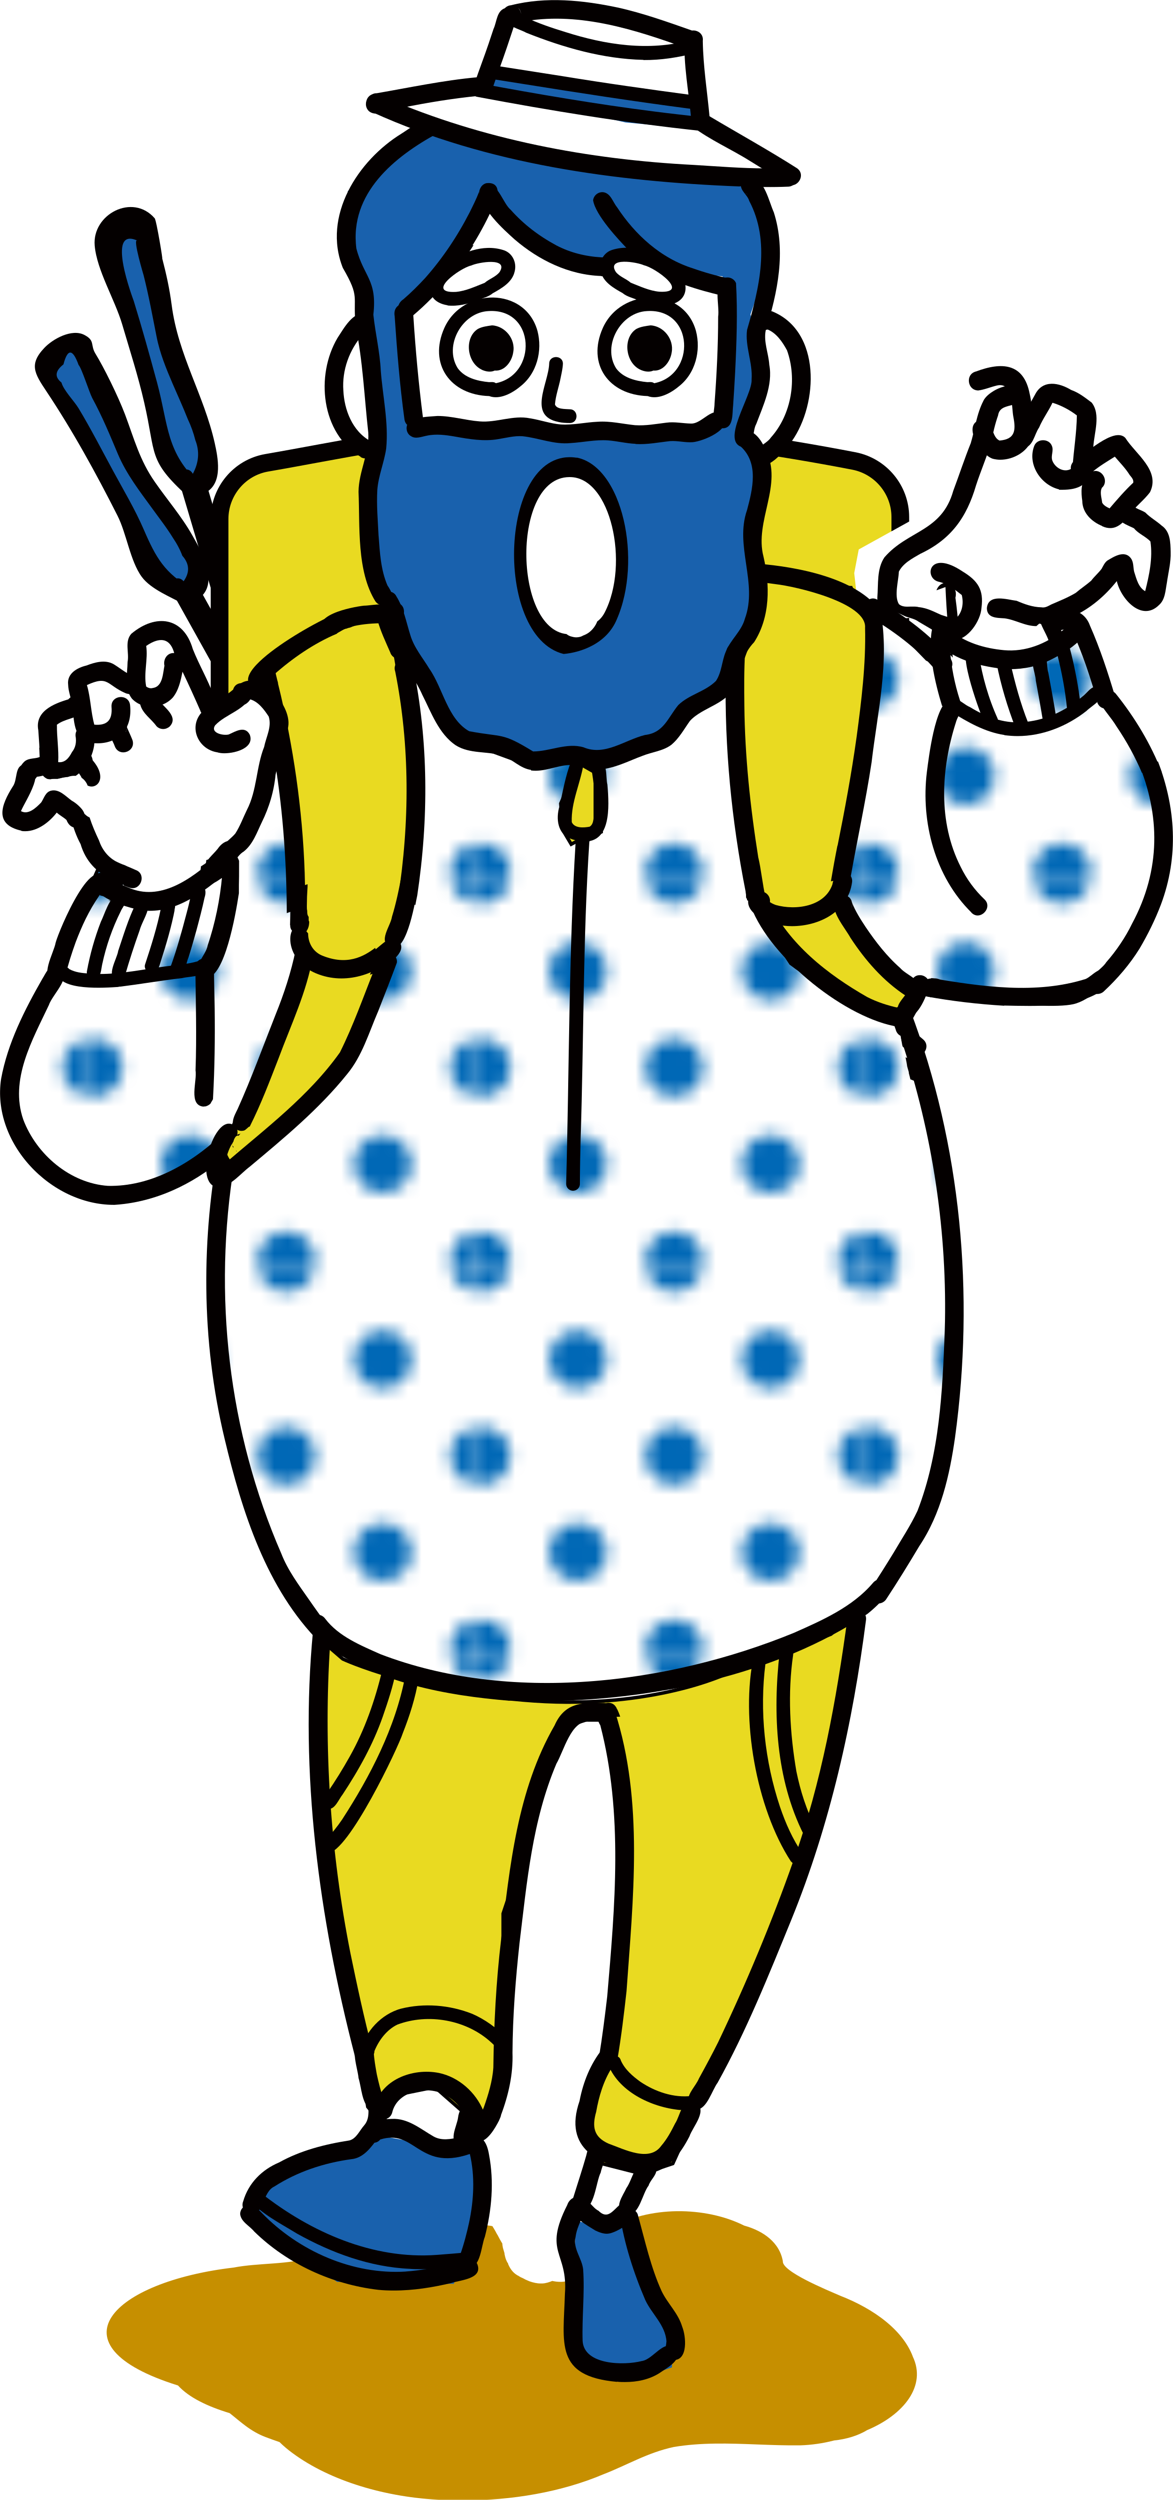 <?xml version="1.0" encoding="UTF-8"?><svg id="_レイヤー_9" xmlns="http://www.w3.org/2000/svg" xmlns:xlink="http://www.w3.org/1999/xlink" viewBox="0 0 64.91 138.22"><defs><style>.cls-1,.cls-2,.cls-3,.cls-4{fill:none;}.cls-2{stroke-linecap:round;stroke-width:1.41px;}.cls-2,.cls-3,.cls-4{stroke:#040000;stroke-miterlimit:10;}.cls-5{clip-path:url(#clippath);}.cls-6{fill:#040000;}.cls-7{fill:#0068b6;}.cls-8{fill:#e9da21;}.cls-9{fill:#fff;}.cls-10{fill:#c68f00;}.cls-11{fill:#1961ad;}.cls-3{stroke-width:.19px;}.cls-12{fill:url(#Unnamed_Pattern_5);}.cls-4{stroke-width:.98px;}</style><clipPath id="clippath"><rect class="cls-1" width="28.8" height="28.8"/></clipPath><pattern id="Unnamed_Pattern_5" x="0" y="0" width="28.8" height="28.8" patternTransform="translate(-295.25 -166.37) scale(.74 -.74)" patternUnits="userSpaceOnUse" viewBox="0 0 28.8 28.8"><g><rect class="cls-1" width="28.8" height="28.8"/><g class="cls-5"><path class="cls-7" d="M28.8-2.16C29.99-2.16,30.96-1.19,30.96,0s-.97,2.16-2.16,2.16S26.64,1.19,26.64,0s.97-2.16,2.16-2.16"/><path class="cls-7" d="M14.4-2.16C15.59-2.16,16.56-1.19,16.56,0s-.97,2.16-2.16,2.16S12.24,1.19,12.24,0s.97-2.16,2.16-2.16"/><path class="cls-7" d="M28.8,12.24c1.19,0,2.16,.97,2.16,2.16s-.97,2.16-2.16,2.16-2.16-.97-2.16-2.16,.97-2.16,2.16-2.16"/><path class="cls-7" d="M14.4,12.24c1.19,0,2.16,.97,2.16,2.16s-.97,2.16-2.16,2.16-2.16-.97-2.16-2.16,.97-2.16,2.16-2.16"/><path class="cls-7" d="M7.2,5.04c1.19,0,2.16,.97,2.16,2.16s-.97,2.16-2.16,2.16-2.16-.97-2.16-2.16,.97-2.16,2.16-2.16"/><path class="cls-7" d="M21.6,5.04c1.19,0,2.16,.97,2.16,2.16s-.97,2.16-2.16,2.16-2.16-.97-2.16-2.16,.97-2.16,2.16-2.16"/><path class="cls-7" d="M7.2,19.44c1.19,0,2.16,.97,2.16,2.16s-.97,2.16-2.16,2.16-2.16-.97-2.16-2.16,.97-2.16,2.16-2.16"/><path class="cls-7" d="M21.6,19.44c1.19,0,2.16,.97,2.16,2.16s-.97,2.16-2.16,2.16-2.16-.97-2.16-2.16,.97-2.16,2.16-2.16"/><path class="cls-7" d="M0-2.16C1.19-2.16,2.16-1.19,2.16,0S1.19,2.16,0,2.16-2.16,1.19-2.16,0-1.19-2.16,0-2.16"/><path class="cls-7" d="M0,12.24c1.19,0,2.16,.97,2.16,2.16s-.97,2.16-2.16,2.16-2.16-.97-2.16-2.16,.97-2.16,2.16-2.16"/><path class="cls-7" d="M28.8,26.64c1.19,0,2.16,.97,2.16,2.16s-.97,2.16-2.16,2.16-2.16-.97-2.16-2.16,.97-2.16,2.16-2.16"/><path class="cls-7" d="M14.4,26.64c1.19,0,2.16,.97,2.16,2.16s-.97,2.16-2.16,2.16-2.16-.97-2.16-2.16,.97-2.16,2.16-2.16"/><path class="cls-7" d="M0,26.64c1.19,0,2.16,.97,2.16,2.16s-.97,2.16-2.16,2.16-2.16-.97-2.16-2.16,.97-2.16,2.16-2.16"/></g></g></pattern></defs><path class="cls-10" d="M50.5,130.27c-.55-1.42-2.1-2.59-4-3.33-.76-.33-3.23-1.34-3.18-1.91-.18-1.02-1.05-1.67-2.14-1.97-2.13-1.07-5.3-1.11-7.44,.17-.53,.27-.9,.61-1.23,.98,.06,.15,.1,.31,.11,.48,.06,.56-.38,1.11-.95,1.35-.22,.09-.44,.13-.67,.13-.15,0-.3-.02-.44-.05-.17,.07-.35,.13-.55,.14t0,0s-.06,0-.09,0c-.21,0-.42-.05-.62-.12-.07-.03-.14-.06-.21-.09-.05-.03-.1-.05-.15-.08h0c-.07-.03-.14-.06-.2-.1-.01,0-.02-.01-.03-.02-.04-.02-.08-.04-.11-.06-.24-.15-.38-.37-.48-.6,0,0,0-.01,0-.02,0,0,0-.02-.01-.02-.02-.03-.04-.07-.06-.1-.02-.05-.04-.09-.06-.14,0-.01,0-.02-.01-.03-.01-.04-.02-.07-.03-.11-.01-.04-.02-.09-.03-.13,0-.03,0-.05-.01-.08-.01-.03-.02-.07-.03-.1-.02-.06-.03-.11-.05-.17-.01-.06-.02-.11-.03-.17,0-.02,0-.04,0-.06-.09-.15-.17-.29-.25-.45h0s-.02-.04-.03-.05c0-.01-.01-.02-.02-.03,0,0,0,0,0,0l-.09-.17c-.05-.09-.1-.17-.15-.25,0,0,0-.01-.01-.02h0c-.09-.02-.18-.03-.28-.04-.04,0-.08-.01-.12-.02-.05,0-.1,0-.15-.01,0,0-.01,0-.02,0-.06,0-.11-.01-.17-.02,0,0,0,0-.01,0-.02,0-.03,0-.05-.01s-.03,0-.05-.01c-.02,0-.05-.01-.07-.02-.02,0-.04-.01-.06-.02-.01,0-.02,0-.04-.01-.02,0-.05-.02-.07-.02-.02,0-.04-.02-.06-.02-.01,0-.03-.01-.04-.02-.03-.01-.06-.03-.09-.04-.06-.03-.11-.07-.17-.11-1.08,.17-2.12,.48-3.04,.69-.28,.09-.56,.18-.83,.27-1.71,.17-3.16,.77-4.7,1.12-1.19,.43-2.91,.31-4.3,.58-6.69,.78-10.26,4.28-3.08,6.52,.61,.67,1.64,1.16,2.86,1.53,.61,.48,1.14,1,1.98,1.32,.26,.1,.52,.19,.78,.28,.22,.22,.46,.42,.72,.61,2.1,1.55,5.18,2.46,8.29,2.59,.37,.02,.74,.03,1.11,.03,2.75,0,5.49-.47,7.8-1.45,1.3-.5,2.44-1.2,3.9-1.51,1.5-.25,3.04-.2,4.58-.14,.81,.03,1.62,.06,2.42,.05,.62-.02,1.25-.11,1.87-.27,.67-.07,1.31-.26,1.82-.57,2.05-.86,3.3-2.46,2.53-4.07"/><line class="cls-2" x1="9.31" y1="30.9" x2="25.29" y2="59.57"/><path class="cls-11" d="M10.42,33.01c-.55-.31-1.11-.63-1.66-.94-.19-.11-.39-.22-.51-.41-.1-.16-.13-.35-.17-.53-.24-1.15-.81-2.21-1.37-3.24-.57-1.06-1.15-2.12-1.72-3.18-.68-1.26-1.37-2.52-2.26-3.64-.26-.33-.55-.78-.33-1.13,.08-.13,.22-.21,.35-.29,.3-.18,.59-.36,.89-.55,.21-.13,.45-.27,.69-.21,.5,.11,.49,.8,.52,1.32,.04,.58,.28,1.15,.69,1.57,.21,.22,.45,.4,.63,.64,.28,.39,.33,.9,.43,1.37,.62,2.83,3.33,4.75,4.29,7.48,.15,.43,.25,.93,0,1.31-.25,.38-.98,.37-1.06-.07"/><path class="cls-6" d="M10.66,32.58c-1.56-.89-2.03-1.74-2.71-3.31-.48-1.11-1.11-2.16-1.69-3.23-.63-1.16-1.23-2.33-1.91-3.46-.24-.4-.83-.99-.95-1.43-.39-.31-.35-.64,.11-1,.23-.88,.51-.88,.84,.03,.17,.18,.59,1.51,.75,1.82,.56,1.03,.98,2.05,1.43,3.12,.47,1.1,1.19,2.03,1.89,2.99,.39,.54,.8,1.06,1.15,1.63,.21,.31,.39,.64,.52,.99,.4,.45,.42,.92,.07,1.41-.41-.48-1.1,.22-.69,.69,.47,.54,1.21,.68,1.75,.07,.81-.91-.13-2.51-.59-3.32-.59-1.04-1.38-1.95-2.06-2.93-.84-1.2-1.14-2.37-1.65-3.73-.4-1.05-1.18-2.62-1.63-3.35-.31-.5-.01-.73-.62-1.05-.69-.36-1.74,.21-2.22,.72-.85,.9-.55,1.4,.12,2.4,1.46,2.19,2.74,4.52,3.93,6.87,.51,1.01,.7,2.5,1.34,3.38,.51,.7,1.64,1.13,2.35,1.53,.55,.31,1.04-.53,.49-.85"/><line class="cls-2" x1="10.11" y1="24.81" x2="19.46" y2="56.28"/><path class="cls-11" d="M10.73,27.1c-.47-.43-.94-.85-1.42-1.28-.16-.15-.33-.3-.41-.51-.06-.18-.06-.37-.05-.56,.01-1.18-.31-2.33-.63-3.46-.33-1.16-.66-2.32-.99-3.48-.39-1.38-.78-2.76-1.41-4.05-.18-.38-.37-.88-.08-1.18,.11-.11,.26-.16,.4-.21,.33-.11,.66-.23,.99-.34,.23-.08,.5-.16,.72-.06,.46,.22,.31,.89,.22,1.4-.09,.58,.03,1.18,.33,1.68,.15,.26,.36,.49,.47,.76,.18,.44,.12,.95,.12,1.43,0,2.89,2.21,5.36,2.56,8.24,.05,.45,.04,.96-.29,1.28-.33,.31-1.03,.15-1.02-.3"/><path class="cls-6" d="M11.07,26.75c-1.89-1.71-1.74-3.23-2.38-5.6-.41-1.51-.83-3.02-1.29-4.51-.02-.07-1.58-4.13,.19-3.34-.26-.12,.37,1.96,.36,1.93,.29,1.15,.49,2.26,.72,3.41,.18,.9,.52,1.73,.88,2.57,.28,.65,.58,1.3,.84,1.96,.18,.38,.32,.77,.42,1.17,.24,.61,.2,1.23-.14,1.86-.3-.56-1.14-.06-.84,.49,.33,.63,.95,.93,1.63,.5,.87-.55,.6-1.89,.42-2.7-.6-2.66-2.02-4.85-2.38-7.62-.12-.92-.29-1.68-.53-2.61,.08,.32-.31-2.08-.41-2.19-1.22-1.41-3.47-.22-3.32,1.51,.12,1.37,1.11,2.97,1.52,4.35,.42,1.43,.89,2.88,1.22,4.33,.67,2.9,.19,3.17,2.4,5.18,.47,.42,1.16-.27,.69-.69"/><path class="cls-8" d="M46.66,58.72H15.3c-1.74,0-3.15-1.41-3.15-3.15V28.7c0-1.53,1.1-2.85,2.61-3.11,8.17-1.4,15.05-3.46,32.5-.1,1.48,.29,2.56,1.59,2.56,3.1v26.98c0,1.74-1.41,3.15-3.15,3.15"/><path class="cls-3" d="M46.66,58.72H15.3c-1.74,0-3.15-1.41-3.15-3.15V28.7c0-1.53,1.1-2.85,2.61-3.11,8.17-1.41,15.05-3.46,32.5-.1,1.48,.29,2.56,1.59,2.56,3.1v26.98c0,1.74-1.41,3.15-3.15,3.15Z"/><path class="cls-4" d="M46.66,58.72H15.3c-1.74,0-3.15-1.41-3.15-3.15V28.7c0-1.53,1.1-2.85,2.61-3.11,8.17-1.41,15.05-3.46,32.5-.1,1.48,.29,2.56,1.59,2.56,3.1v26.98c0,1.74-1.41,3.15-3.15,3.15Z"/><path class="cls-9" d="M15.38,41.6l1.08,8.34,.23,1.94,.24,1.01-2.05,4.76-2.99,6.97h1.1s5.63-5.25,5.63-5.25l3.05-5.8,.46-2.47,.93-5.15-.7-7.86-.69-4.18,1.67,3.53,1.81,3.51,1.65,.44,2.98,1.08,2.21-.55-.76,2.3v1.66l1.1,.6,.94-.49v-2.16l-.35-1.58,1.67-.5,1.58-.36,1.4-1.48,1.92-1.05,.94-1.72,.72-1.15-.36,6.59,.48,3.52,.11,3.49,.43,.7,1.95,2.97s1.92,1.46,3.51,2.14c1.6,.68,2.15,1.1,2.15,1.1l1.26-1.43-2.81-2.36-1.42-2.78,.51-4.6,.41-1.73,.55-3.41,.24-3.72-.39-2.75,1.53,.67,2,2.05,.61,.27v-1.28l1.33,.75,2.22,.49,2.96-.88-.28-1.1v-.36s.95-.34,.95-.34l.48,.54,.69,1.15,.72,2.47,1.8,2.39,1.18,2.85s.64,2.82,.64,3.81-1.26,4.4-1.26,4.4c0,0-2.23,3.42-3.96,3.82-1.73,.39-8.16-.58-8.16-.58l-1.12,2.02,2.06,7,.74,9.05s-1.25,9.83-1.64,10.59c-.39,.77-2.39,4.58-2.39,4.58l-1.56,1.58s-8.72,3.25-9.62,3.53c-.9,.28-9.52,.75-9.52,.75l-5.32-.75-5.65-3.15-3.28-6.87s-2.14-5.54-1.96-7.5c.18-1.96-.75-7.26,.53-10.91,.34-.97-1.2-.52-1.2-.52l-1.55,.8-2.66,.99-2.63-.06s-2.15-1.25-2.15-1.35-1.53-1.92-1.53-1.92l-.42-2.97,1.41-3.79,1.39-1.9,1.95-5.24,1.25-2.86,1.3,1.04,1.13,.24,3.92-1.29-.33-1.09,1.42-.87,1.56-2.41Z"/><path class="cls-12" d="M15.38,41.6l1.08,8.34,.23,1.94,.24,1.01-2.05,4.76-2.99,6.97h1.1s5.63-5.25,5.63-5.25l3.05-5.8,.46-2.47,.93-5.15-.7-7.86-.69-4.18,1.67,3.53,1.81,3.51,1.65,.44,2.98,1.08,2.21-.55-.76,2.3v1.66l1.1,.6,.94-.49v-2.16l-.35-1.58,1.67-.5,1.58-.36,1.4-1.48,1.92-1.05,.94-1.72,.72-1.15-.36,6.59,.48,3.52,.11,3.49,.43,.7,1.95,2.97s1.92,1.46,3.51,2.14c1.6,.68,2.15,1.1,2.15,1.1l1.26-1.43-2.81-2.36-1.42-2.78,.51-4.6,.41-1.73,.55-3.41,.24-3.72-.39-2.75,1.53,.67,2,2.05,.61,.27v-1.28l1.33,.75,2.22,.49,2.96-.88-.28-1.1v-.36s.95-.34,.95-.34l.48,.54,.69,1.15,.72,2.47,1.8,2.39,1.18,2.85s.64,2.82,.64,3.81-1.26,4.4-1.26,4.4c0,0-2.23,3.42-3.96,3.82-1.73,.39-8.16-.58-8.16-.58l-1.12,2.02,2.06,7,.74,9.05s-1.25,9.83-1.64,10.59c-.39,.77-2.39,4.58-2.39,4.58l-1.56,1.58s-8.72,3.25-9.62,3.53c-.9,.28-9.52,.75-9.52,.75l-5.32-.75-5.65-3.15-3.28-6.87s-2.14-5.54-1.96-7.5c.18-1.96-.75-7.26,.53-10.91,.34-.97-1.2-.52-1.2-.52l-1.55,.8-2.66,.99-2.63-.06s-2.15-1.25-2.15-1.35-1.53-1.92-1.53-1.92l-.42-2.97,1.41-3.79,1.39-1.9,1.95-5.24,1.25-2.86,1.3,1.04,1.13,.24,3.92-1.29-.33-1.09,1.42-.87,1.56-2.41Z"/><path class="cls-3" d="M15.38,41.6l1.08,8.34,.23,1.94,.24,1.01-2.05,4.76-2.99,6.97h1.1s5.63-5.25,5.63-5.25l3.05-5.8,.46-2.47,.93-5.15-.7-7.86-.69-4.18,1.67,3.53,1.81,3.51,1.65,.44,2.98,1.09,2.21-.55-.76,2.3v1.66l1.1,.6,.94-.49v-2.16l-.35-1.58,1.67-.5,1.58-.36,1.4-1.48,1.92-1.05,.94-1.72,.72-1.15-.36,6.59,.48,3.52,.11,3.49,.43,.7,1.95,2.97s1.92,1.46,3.51,2.14c1.6,.68,2.15,1.1,2.15,1.1l1.26-1.43-2.81-2.36-1.42-2.78,.51-4.6,.41-1.73,.55-3.41,.24-3.72-.39-2.75,1.53,.67,2,2.05,.61,.27v-1.28l1.33,.75,2.22,.49,2.96-.88-.28-1.1v-.36s.95-.34,.95-.34l.48,.54,.69,1.15,.72,2.47,1.8,2.39,1.18,2.85s.64,2.82,.64,3.81-1.26,4.4-1.26,4.4c0,0-2.23,3.42-3.96,3.82-1.73,.39-8.16-.58-8.16-.58l-1.12,2.02,2.06,7,.74,9.05s-1.25,9.83-1.64,10.59c-.39,.77-2.39,4.58-2.39,4.58l-1.56,1.58s-8.72,3.25-9.62,3.53c-.9,.28-9.52,.75-9.52,.75l-5.32-.75-5.65-3.15-3.28-6.87s-2.14-5.54-1.96-7.5c.18-1.96-.75-7.26,.53-10.91,.34-.97-1.2-.52-1.2-.52l-1.55,.8-2.66,.99-2.63-.07s-2.15-1.25-2.15-1.35-1.53-1.92-1.53-1.92l-.42-2.97,1.41-3.79,1.39-1.9,1.95-5.24,1.25-2.86,1.3,1.04,1.13,.24,3.92-1.29-.33-1.09,1.42-.87,1.56-2.41Z"/><polygon class="cls-9" points="26.76 4.97 28.45 1.04 31.4 .8 36.4 1.58 38.17 2.64 38.5 6.99 43.21 9.88 43 10.33 40.08 10.38 31.84 9.23 27.54 8.45 22.81 6.99 21.19 6.12 21.92 5.21 26.76 4.97"/><path class="cls-9" d="M27.4,10.98s.39,2.06,2.89,2.93c2.49,.87,3.74,1.14,3.74,1.14l2.11-.56,2.6,.96,1.53,.15,.03,7.43-2.2,1.45-1.53-.34-1.64,.34-1.76-.34-1.55,.34-1.32-.34-1.37-.06-1.16,.36-1.53-.25-1.57-.47-1.25,.36-.64-2.53-.37-4.71,2.49-2.26,2.5-3.61Z"/><polygon class="cls-9" points="5.88 47.65 7.02 48.55 6.47 49.58 8.85 49.78 11.24 48.83 12.32 47.86 13.75 46.22 15.06 42.3 15.66 40.44 15.66 39.11 14.44 38.15 12.06 39.74 10.79 36.37 10.26 35.33 9.05 34.95 8.02 35.58 7.53 38.13 6.23 37.07 4.41 37.53 4.41 39.09 3.26 39.58 2.87 40.44 2.87 41.86 1.9 42.11 .37 44.75 .73 45.38 1.93 45.38 2.73 44.53 4.05 44.87 5.88 47.65"/><polygon class="cls-9" points="47.52 30.38 50.54 28.71 51.71 27.06 52.99 23.47 53.44 21.68 55.34 21.13 56.19 22.15 56.61 24.09 57.95 22.15 59.89 23.02 59.89 25.98 61.81 24.93 62.78 26.65 62.29 28.13 61.74 28.76 63.81 29.58 63.82 32.02 63.44 33.61 62.53 33.45 61.74 31.42 59.32 33.48 58.16 34.39 58.48 35.94 56.94 36.84 53.74 36.44 51.88 35.64 52.44 33.94 50.09 34.19 47.47 33.47 47.27 31.69 47.52 30.38"/><polygon class="cls-9" points="20.3 18.47 20.74 19.82 20.95 24.95 19.74 24.15 18.6 22.01 18.89 20.22 20.3 18.47"/><polygon class="cls-9" points="42.42 18.15 43.4 18.85 44.48 20.22 44.48 22.87 42.42 25.76 41.35 24.7 42.12 22.65 42.44 20.81 42.08 19.3 42.42 18.15"/><polygon class="cls-9" points="33.46 119.06 35.98 120.21 34.13 123.37 32.79 122.79 32.55 120.75 33.46 119.06"/><polygon class="cls-9" points="22.97 115.45 24.47 115.58 25.88 116.89 25.3 119.02 20.51 118.19 21.09 117.08 21.99 115.58 22.97 115.45"/><path class="cls-11" d="M42.65,14.24l-.47-2.88-.64-1.73s-4.46-.26-7.48-.67c-3.02-.41-9.66-1.92-9.66-1.92l-2.69,1.09-2.47,2.45v2.61l.8,1.91v2.81l.44,1.35,.43,5.69-.67,1.86,.24,1.2-.1,3.68,1.55,2.66,1.1,2.56,1.6,3.67,2.64,.4,2.3,1.06,1.94-.29,1.48,.23h1.59l1.29-1.06,1.24-.34,.71-1.27,1.59-.7,.92-1.15,.74-1.79,.7-1.32,.08-1.08-.41-2.65,.22-2.43,.14-2.55-.73-1.51,.77-2.05,.18-2.43-.49-2.27,1.11-3.17Zm-4.82,9.92l-1.53-.34-1.64,.34-1.76-.34-1.56,.34-1.32-.34-1.37-.06-1.16,.36-1.53-.25-1.57-.47-1.25,.36-.64-2.52-.37-3.84,2.49-3.13,2.5-3.61s1,2.4,3.5,3.27c2.5,.87,3.13,.8,3.13,.8l2.11-.56,2.6,.96,1.53,.15,.03,7.43-2.2,1.45Z"/><polygon class="cls-11" points="18.53 119.16 21.18 118.12 26.26 119.04 27.04 121.64 25.11 126.28 18.65 126.17 13.76 122.65 14.67 120.72 17.2 119.62 18.53 119.16"/><polygon class="cls-11" points="31.85 122.81 34.04 123.18 34.84 122.99 36.33 127.62 37.28 129.13 37.18 130.9 35.3 131.55 33.09 131.42 31.66 129.44 31.61 128.02 31.79 125.16 31.85 122.81"/><path class="cls-8" d="M21.06,117.41l.83-1.57,2.17-.44,1.8,1.57,.43,1.72,.89-2.19,.67-4.83v-5.86l3.47-10.35,1.74-.56,.85,1.05,.57,2.6s.47,5.14,0,9.16c-.47,4.01-.75,6.59-.75,6.59l-1.11,1.66-.41,2.03,1.09,1.64,2.24,.57,1.7-.57,1.43-3.14,1.58-3.69,3.87-9.58,2.57-8.11,1.07-6.34-1.77,1.59-5.76,2.18s-4.08,1.96-10.66,1.51c-6.59-.45-10.59-2.32-10.59-2.32l-.94-.81-.63,2.97,.78,9.71,1.45,8.17,.72,4.72,.74,.91Z"/><path class="cls-3" d="M21.06,117.41l.83-1.57,2.17-.44,1.79,1.57,.43,1.72,.89-2.19,.67-4.83v-5.86l3.47-10.35,1.74-.56,.85,1.05,.57,2.6s.47,5.14,0,9.16c-.47,4.01-.75,6.59-.75,6.59l-1.11,1.66-.41,2.03,1.09,1.64,2.24,.57,1.7-.57,1.43-3.14,1.58-3.69,3.87-9.58,2.57-8.11,1.07-6.34-1.77,1.59-5.76,2.18s-4.08,1.96-10.66,1.51c-6.59-.45-10.59-2.32-10.59-2.32l-.94-.81-.63,2.97,.78,9.71,1.45,8.17,.72,4.72,.74,.91Z"/><polygon class="cls-8" points="42.28 31.84 44.92 32.53 48.35 33.31 48.11 37.36 46.45 49.94 50.69 55.08 50.12 56.51 48.53 56.23 46.43 55 44.88 53.97 42.38 50.89 40.79 41.03 40.79 37.26 42.08 33.73 42.28 31.84"/><polygon class="cls-3" points="42.28 31.84 44.92 32.53 48.35 33.31 48.11 37.36 46.45 49.94 50.69 55.08 50.12 56.51 48.53 56.23 46.43 55 44.88 53.97 42.38 50.89 40.79 41.03 40.79 37.26 42.08 33.73 42.28 31.84"/><polygon class="cls-8" points="32.01 42.19 32.94 42.72 32.94 45.97 31.61 46.68 31.13 45.87 31.03 44.43 32.01 42.19"/><polygon class="cls-3" points="32.01 42.19 32.94 42.72 32.94 45.97 31.61 46.68 31.13 45.87 31.03 44.43 32.01 42.19"/><polygon class="cls-11" points="27.41 4.23 38.69 5.84 38.78 7.16 34.61 6.77 26.76 4.97 27.41 4.23"/><polygon class="cls-8" points="14.87 36.98 17.96 35.06 20.88 33.86 22.34 36.32 23.19 43.9 21.61 52.4 19.24 58.73 15.61 62.54 12.52 64.8 11.89 63.62 14.07 60.98 16.93 52.88 16.06 46.12 15.66 40.44 14.87 36.98"/><polygon class="cls-3" points="14.87 36.98 17.96 35.06 20.88 33.86 22.34 36.32 23.19 43.9 21.61 52.4 19.24 58.73 15.61 62.54 12.52 64.8 11.89 63.62 14.07 60.98 16.93 52.88 16.06 46.12 15.66 40.44 14.87 36.98"/><path class="cls-6" d="M55.39,36.97c-1.29-.16-2.77-.54-3.64-1.56-.22-.47,.4-.94,.79-.61,.82,.73,1.94,1.05,3.02,1.15,1.18,.11,2.34-.35,3.24-1.09,.31-.27,.55-.85,1.04-.56,.96,.78-1.16,1.93-1.78,2.22-.67,.33-1.41,.48-2.16,.48-.17,0-.34,0-.52-.02"/><path class="cls-6" d="M52.5,39.08c-.1,0-.2,0-.29,0-.03-.02-.05-.04-.08-.05-.38-1.24-.83-3.11-.53-4.34,.24-.45,.98-.26,.96,.26-.04,.32-.03,.66,0,.96,0,0,0-.02,0-.03h0c.08,.97,.26,1.92,.56,2.84,.07,.16,.05,.31-.01,.43-.2-.04-.4-.06-.6-.07"/><path class="cls-6" d="M51.6,34.69s0,0,0,0h0s0,.01,0,.01c0,0,0,0,0-.01"/><path class="cls-6" d="M60.74,38.82c-.42-1.38-.83-2.73-1.46-4.02-.28-.07-.55,.05-.83,.1-.28,0-.52-.23-.52-.52,0-.14,.05-.24,.12-.33h0s.02-.01,.02-.01h.02s.03-.02,.03-.02h.03s.03-.03,.03-.03h.03s.03-.03,.03-.03h.03s.03-.03,.03-.03h.03s.03-.03,.03-.03h.04s.04-.02,.04-.02h.04s.04-.02,.04-.02h.03s.04-.02,.04-.02h.03s.03-.02,.03-.02h.03s.03-.02,.03-.02h.03s.03-.02,.03-.02h.03s.03-.02,.03-.02h0c.1-.01,.2-.01,.29-.02,.56-.03,1.01,.33,1.19,.84,.57,1.29,1,2.61,1.4,3.95,.1,.39-.21,.65-.52,.65-.2,0-.4-.11-.48-.37"/><path class="cls-6" d="M52.5,39.08c-.1,0-.2,0-.29,0-.01-.01-.03-.02-.04-.03,.03-.08,.06-.17,.1-.25,.28-.39,.94-.17,.93,.31,0,.02,0,.03,0,.05-.23-.06-.45-.08-.68-.09"/><path class="cls-6" d="M61.78,40.16c-.27-.45-.68-.88-.92-1.32-.16-.53,.58-.9,.91-.45-.01-.02-.03-.03-.04-.05,1.07,1.33,1.96,2.81,2.56,4.36h-.04s-.05-.02-.05-.02h-.05s-.05-.02-.05-.02h-.05s-.06-.01-.06-.01h-.06s-.06,0-.06,0h-.06s-.07,0-.07,0h-.07s-.07,.01-.07,.01h-.07s-.08,.02-.08,.02h-.08s-.08,.03-.08,.03l-.08,.02h-.02c-.37-.87-.84-1.73-1.41-2.57"/><path class="cls-6" d="M53.76,50.46c-2.02-1.98-2.81-5.01-2.47-7.77,.11-.85,.45-3.72,1.26-4.03,.34-.09,.7,.21,.64,.57-.07,.24-.22,.45-.29,.7-.83,2.59-1,5.52,.26,8,.33,.68,.78,1.29,1.33,1.81,.36,.36,0,.88-.39,.88-.12,0-.24-.05-.35-.16"/><path class="cls-6" d="M60.36,54.81c-.54-.64,.56-1.12,.86-1.61,.55-.62,1.08-1.41,1.42-2.12,1.62-3,1.55-6.04,.35-8.91h.02s.08-.02,.08-.02l.08-.02,.08-.02h.07s.07-.02,.07-.02h.07s.07-.01,.07-.01h.07s.06,0,.06,0h.12s.06,0,.06,0h.05s.05,.01,.05,.01h.05s.05,.02,.05,.02h.04c.96,2.51,1.17,5.22,.16,7.91-.32,.84-.72,1.65-1.18,2.43-.54,.87-1.22,1.66-1.97,2.36-.1,.1-.24,.15-.37,.15s-.26-.05-.36-.15"/><path class="cls-6" d="M55.56,55.61c-1.47-.09-2.94-.26-4.39-.53,.06-.07,.11-.14,.15-.21,.15-.24,.22-.52,.21-.79,2.81,.48,5.82,.91,8.55,.05,.4-.18,.79-.8,1.25-.36,.2,.2,.19,.53,0,.73-1.11,.99-2.8,1.12-4.36,1.12-.49,0-.96-.01-1.4-.02"/><path class="cls-6" d="M47.68,33.03c-.23-.16-.42-.38-.53-.64h0s0,0,0,0h0s0,0,0,0h0s0,0,0,0h0s0,0,0,0h0s0,0,0,0h.01s0,0,0,0h0s0,0,0,0h0s0,0,0,0h0s0,0,0,0h0s0,0,0,0h0s0,0,0,0h0s0,0,0,0h0s0,0,0,0h0s0,0,0,0h0s0,0,0,0h0s0,0,0,0h0s0,0,0,0h0s0,0,0,0h0s0,0,0,0h0s0,0,0,0h0s0,0,0,0h0s0,0,0,0h0s0,0,0,0h0s0,0,0,0h0s0,0,0,0h0s0,0,0,0h0s0,0,0,0h0s0,0,0,0h0s0,0,0,0h0s0,0,0,0h0s0,0,0,0h0s0,0,0,0h0s0,0,0,0h0s0,0,0,0h0s0,0,0,0h0s0,0,0,0h0s0,0,0,0h0s0,.01,0,.01h0s0,0,0,0h0s0,0,0,0h0s0,0,0,0h0s0,0,0,0h0s0,0,0,0h0s0,0,0,0h0s0,0,0,0h0s0,0,0,0h0s0,0,0,0h0s0,0,0,0h0s0,0,0,0h0s0,0,0,0h0s0,0,0,0h0s0,0,0,0h0s0,0,0,0h0s0,0,0,0h0s0,0,0,0h0s0,0,0,0h0s0,0,0,0h0s0,0,0,0h0s0,0,0,0h0s0,0,0,0h0s0,0,0,0h0s0,0,0,0h0s0,0,0,0h0s0,0,0,0h0s0,0,0,0h0s0,0,0,0h0s0,0,0,0h0s0,0,0,0h0s0,0,0,0h0s0,0,0,0h0s0,0,0,0h0s0,0,0,0h0s0,0,0,0h0s0,0,0,0h0s0,0,0,0h0s0,0,0,0h0s0,0,0,0h0s0,0,0,0h0s0,0,0,0h0s0,0,0,0h0s0,0,0,0h0s0,0,0,0h0s0,0,0,0h0s0,0,0,0h0s0,0,0,0h0s0,0,0,0h0s0,0,0,0h0s0,0,0,0h0s0,0,0,0h0s0,0,0,0h0s0,0,0,0h0s0,0,0,0h0s0,0,0,0h0s0,0,0,0h0s0,0,0,0h0s0,0,0,0h0s0,0,0,0h0s0,0,0,0h0s0,0,0,0h0s0,0,0,0h0s0,0,0,0h0s0,0,0,0h0s0,0,0,0h0s0,0,0,0h0s0,0,0,0h0s0,0,0,0h0s0,0,0,0h0s0,0,0,0h0s0,0,0,0h0s0,0,0,0h0s0,0,0,0h0s0,0,0,0h0s0,0,0,0h0s0,0,0,0h0s0,0,0,0h0s0,0,0,0h0s0,0,0,0h0s0,0,0,0h0s0,0,0,0h0s0,0,0,0h0s0,0,0,0h0s0,0,0,0h0s0,0,0,0h0s0,0,0,0h0s0,0,0,0c-.35-.01-.71-.03-1-.25"/><path class="cls-6" d="M57.73,34.22h.01s.01,0,.01,0h.01s0,0,0,0h.01s.01,0,.01,0h0s0,0,0,0h.01s0-.01,0-.01h0s0,0,0,0h.01s0,0,0,0h0s0,0,0,0h0s0,0,0,0h0s0-.01,0-.01h.01s0-.01,0-.01h.01s.01-.01,.01-.01h.01s.02-.02,.02-.02h.02s.02-.02,.02-.02h.02s.02-.02,.02-.02h.02s.02-.02,.02-.02h.03s.03-.02,.03-.02h.03s.03-.03,.03-.03h.03s.03-.03,.03-.03h.03s.03-.03,.03-.03h.03s.04-.03,.04-.03h.04s.04-.02,.04-.02h.04s.04-.02,.04-.02h.04s.03-.02,.03-.02h.03s.03-.02,.03-.02h.03s.03-.02,.03-.02h.03s.03-.02,.03-.02h.03s.03-.01,.03-.01h.03s.02-.02,.02-.02h.02s.02-.01,.02-.01h.02s.02-.01,.02-.01h.02s.02-.01,.02-.01h.02s.02-.01,.02-.01h.02s.02,0,.02,0h.02s.02,0,.02,0h.02s.02,0,.02,0h.01s.01,0,.01,0h.01s.01,0,.01,0h.01s.01,0,.01,0h.01s.01,0,.01,0h.01s.01,0,.01,0h.01s.01,0,.01,0h.01s.01,0,.01,0h.01s.01,0,.01,0h0s0,0,0,0h0c-.09,.04-.19,.08-.28,.12-.46,.2-.9,.46-1.39,.48h0Z"/><path class="cls-6" d="M52.97,35.98c-.24-.19-.59-.26-.89-.19-.04-.46-.08-.91-.12-1.37h0s0,0,0,0h0s0,0,0,0h.01s0,0,0,0h0s0,0,0,0h0s0,0,0,0h0s0,0,0,0h0s0,0,0,0h0s0,0,0,0h0s0,0,0,0h0s0,0,0,0h0s0,0,0,0h0s0,0,0,0h0s0,0,0,0h0s0,0,0,0h0s0,0,0,0h0s0,0,0,0h0s0,0,0,0h0s0,0,0,0h0s.01,0,.01,0h.01s0,0,0,0h.01s.01,0,.01,0h.01s.01,0,.01,0h.01s.01,0,.01,0h.01s.01,0,.01,0h.01s.01,0,.01,0h0s.01,0,.01,0h.01s.01,0,.01,0h.01s.01,0,.01,0h0s.01,0,.01,0h.01s0,0,0,0h.01s0,0,0,0h0s0,0,0,0h0s0,0,0,0h0s0,0,0,0h0s.01,0,.01,0h0s0,0,0,0h0s.01,0,.01,0h0s.01,0,.01,0h0s.01,0,.01,0h0s.01,0,.01,0h.01s.01,0,.01,0h.01s.01,0,.01,0h.03s.01,0,.01,0h.01s.01,0,.01,0h.01s.01,0,.01,0h.01s.01,0,.01,0h.01s.01,0,.01,0h.01s.01,0,.01,0h.02s.01,.01,.01,.01h.02s.02,.01,.02,.01h.02s.02,.01,.02,.01h.02s.02,.01,.02,.01h.02s.02,.01,.02,.01c.05,.63,.09,1.26,.13,1.89-.07-.08-.14-.15-.21-.21"/><path class="cls-6" d="M58.07,35.55c-.11-.41-.41-.83-.54-1.26h0s.01,0,.01,0h.01s.01,0,.01,0h.01s.01,0,.01,0h.01s.01,0,.01,0h.01s.01,0,.01,0h.01s.01,0,.01,0h.01s.01,0,.01,0h.01s.01,0,.01,0h.01s.01,0,.01,0h.01s.01,0,.01,0h.01s.01,0,.01,0h0s0,0,0,0h.01s0,0,0,0h.01s0-.01,0-.01h0s0,0,0,0h0s0-.01,0-.01h0s0,0,0,0h0s0,0,0,0h.01s0-.01,0-.01h0s.01-.01,.01-.01h.01s.01-.01,.01-.01h.02s.02-.02,.02-.02h.02s.02-.02,.02-.02h.02s.02-.02,.02-.02h.02s.03-.02,.03-.02h.03s.03-.02,.03-.02h.03s.03-.03,.03-.03h.03s.03-.03,.03-.03h.03s.04-.03,.04-.03h.04s.04-.02,.04-.02h.04s.04-.02,.04-.02h.03s-.01,.03-.02,.05c.19,.46,.38,.92,.58,1.39-.04,0-.08,.02-.13,.03-.18,.04-.36,.08-.53,.13-.13,.03-.25,.07-.38,.11,0,0,0-.01,0-.02"/><path class="cls-6" d="M17.71,90.83c-2.97-2.97-4.32-7.25-5.28-11.27-1.31-5.45-1.31-11.15-.24-16.64,0,0,0,0,0,0,0,.08,0,.17,.04,.25,.05,.13,.12,.26,.19,.37,0,0,0,.01,.01,.02,.03,.07,.06,.13,.1,.2,.04,.08,.08,.16,.12,.24,.04,.07,.08,.13,.13,.19,.06,.06,.12,.09,.19,.13-1.2,7.26-.34,14.84,2.6,21.59,.36,.92,.95,1.71,1.51,2.51,.38,.55,.77,1.09,1.17,1.62,.24,.32-.05,.8-.43,.8-.04,0-.08,0-.12-.02"/><path class="cls-6" d="M48.32,88.56c-.23-.16-.28-.48-.13-.72,.43-.65,.85-1.32,1.25-1.97,.45-.77,.95-1.52,1.33-2.33,1.23-3.17,1.38-6.58,1.51-9.94,.16-5.45-.67-10.9-2.39-16.06-.03-.17-.06-.35-.1-.52-.02-.11-.04-.22-.07-.33,.13-.12,.24-.27,.32-.43,.02-.03,.03-.07,.04-.1,.02-.03,.05-.07,.08-.1,.02-.01,.03-.03,.04-.04,.06-.05,.12-.11,.17-.16,2.83,7.48,3.56,15.72,2.48,23.61-.3,2.1-.78,4.23-1.98,6.02-.59,.99-1.2,1.98-1.84,2.95-.1,.14-.26,.22-.42,.22-.1,0-.21-.03-.29-.09"/><path class="cls-6" d="M28.2,94.04c-3.53-.29-7.22-.98-10.17-3.04-.34-.26-.64-.57-.89-.92-.34-.56,.47-1.11,.86-.57,.75,.98,1.95,1.46,3.04,1.95,7.16,2.75,15.9,1.68,22.88-1.17,1.58-.7,3.25-1.43,4.39-2.77,.42-.51,1.23,.17,.78,.67-.33,.37-.69,.73-1.08,1.04-5.03,3.4-12.02,4.83-18.18,4.83-.55,0-1.1-.01-1.63-.03"/><path class="cls-6" d="M22.14,36.54c-.07-.11-.16-.19-.25-.28-.05-.07-.09-.14-.14-.21-.06-.09-.13-.19-.21-.28,0-.01-.01-.03-.02-.04-.03-.06-.05-.13-.08-.19,.03-.15,.05-.31,.08-.46,.06-.36,.1-.72,.14-1.09,.04-.32,.07-.65,.08-.97,.09,.07,.16,.18,.18,.33,.15,1.15,.27,2.3,.38,3.45-.05-.09-.1-.18-.16-.26"/><path class="cls-6" d="M46.35,46.75c.4-1.99,.77-3.98,1.05-5.99,.27-2,.52-4.03,.47-6.05,.11-1.38-3.85-2.29-4.95-2.41-.32-.04-.64-.1-.97-.1-.67,0-.67-1.03,0-1.03,2.13,.17,5.5,.78,6.78,2.64,.51,2.74-.18,5.61-.5,8.35-.33,2.18-.81,4.34-1.19,6.51-.15-.02-.3-.03-.46-.02-.2,0-.4,.04-.6,.08,.11-.66,.23-1.32,.36-1.97"/><path class="cls-6" d="M41.26,49.3c-.78-3.94-1.17-7.97-1.1-11.98,0-.48,.01-.91,.04-1.32,.07-.61,1.04-.57,1.03,.07-.06,.98-.05,1.97-.04,2.96,.03,2.81,.33,5.61,.77,8.38,.15,.59,.23,1.48,.42,2.3-.18,.02-.37,.04-.55,.05-.16,.01-.32,.02-.48,.03-.04-.16-.07-.32-.09-.48"/><path class="cls-6" d="M50.61,59.77c-.08-.03-.16-.06-.23-.09-.03-.12-.06-.23-.09-.35,0,0,0,0,0,0,0,0,0-.02,0-.03,0,0,0-.01,0-.02-.02-.07-.04-.14-.06-.21,.01,.04,.02,.08,.03,.11-.02-.07-.04-.14-.06-.22-.01-.1-.03-.19-.05-.29-.01-.07-.03-.14-.04-.21,.24,.11,.48,.21,.73,.3,.15,.04,.29,.12,.37,.26,.21,.33-.08,.78-.44,.78-.05,0-.09,0-.14-.02"/><path class="cls-6" d="M50.25,59.17s0,.03,0,.04c0-.01,0-.03,0-.04"/><path class="cls-6" d="M50.44,58.27c-.16-.13-.33-.27-.49-.4,0-.02-.01-.05-.02-.07-.05-.26-.09-.52-.14-.78-.02-.11-.04-.22-.07-.33,.07-.07,.14-.14,.19-.21,.38,.33,.77,.66,1.16,.98,.42,.34,.1,.93-.32,.93-.1,0-.21-.03-.31-.11"/><path class="cls-6" d="M19.62,113.62c-1.97-7.61-3.05-15.57-2.3-23.42,.15-.57,1.03-.46,1.02,.13-.02,.18-.06,.36-.07,.54-.38,5.71,.01,11.52,1.12,17.12,.37,1.79,.75,3.58,1.22,5.35,.11,.38-.21,.64-.53,.64-.2,0-.4-.11-.47-.37"/><path class="cls-6" d="M26.96,117.45c-.39-.16-.34-.62-.19-.92,.25-.71,.48-1.45,.53-2.21,.03-2.37,.15-4.73,.43-7.08,.48-4.04,.89-8.25,2.96-11.84,.55-1.24,1.49-1.28,2.71-1.24,.47,0,.61,.51,.42,.81-.06,.01-.12,.03-.18,.05-.14,.04-.28,.1-.41,.18-.22,0-.45,0-.67,0-.95-.09-1.36,1.62-1.77,2.32-1.34,3.16-1.63,6.55-2.04,9.91-.22,2.02-.38,4.05-.39,6.08,.04,1.17-.22,2.33-.63,3.42-.05,.29-.28,.57-.57,.57-.06,0-.13-.01-.2-.04"/><path class="cls-6" d="M20.46,116.64c-.45-.42-.45-1.18-.62-1.74-.05-.62-.62-1.99,.34-2.12,.34,0,.6,.34,.5,.66,.02,.42,.1,.85,.17,1.25,.1,.46,.21,.91,.37,1.36,.11,.34-.2,.65-.51,.65-.08,0-.17-.02-.25-.07"/><path class="cls-6" d="M33.23,94.96c-.44-.64,.64-1.19,.91-.46,0,0,0-.02,0-.02,.07,.14,.13,.29,.18,.44-.23,0-.46,.04-.66,.1-.12,.04-.24,.08-.35,.14-.03-.07-.05-.13-.08-.2"/><path class="cls-6" d="M34.1,94.41s.02,.03,.02,.05c0,0,0,.01,0,.02,0-.02-.02-.04-.03-.07"/><path class="cls-6" d="M35.42,120.11c-2.27-.38-4.27-1.28-3.35-3.94,.2-1.05,.6-2.04,1.25-2.86,0,.02,0,.04,.01,.06,.07,.38,.24,.72,.51,.99-.45,.72-.7,1.56-.85,2.41-.23,.81-.15,1.39,.69,1.76,.87,.31,2.25,1.04,2.91,.12,.32-.37,.55-.8,.77-1.24,.29-.43,.37-1.44,1.1-1.19,.76,.44-.12,1.35-.31,1.91-.47,.92-1.25,2.02-2.36,2.02-.12,0-.25-.01-.38-.04"/><path class="cls-6" d="M38.07,116.19h0c0-.48,.43-.84,.61-1.27,.38-.69,.74-1.36,1.06-2,1.56-3.27,2.97-6.64,4.17-10.05,1.56-4.33,2.37-8.88,2.99-13.42,.08-.65,1.12-.53,1.02,.14-.73,5.66-1.97,11.26-4.13,16.56-1.25,3.06-2.49,6.15-4.08,9.01-.31,.42-.59,1.45-1.14,1.48-.26,0-.48-.2-.51-.45"/><path class="cls-6" d="M32.08,122.15c-.26-.07-.44-.37-.36-.63,.24-.78,.5-1.55,.72-2.33,.09-.35,.17-.83,.63-.83,.94,.12,.28,1.21,.17,1.77-.26,.5-.34,2.05-1.03,2.05-.04,0-.09,0-.14-.02"/><path class="cls-6" d="M34.56,122.43c-.66-.3-.07-1.05,.1-1.44,.35-.49,.45-1.44,1.15-1.53,.28,0,.52,.24,.52,.52-.03,.34-.34,.55-.44,.87-.34,.43-.51,1.62-1.14,1.62-.06,0-.12-.01-.19-.03"/><path class="cls-6" d="M32.91,123.31c-.48-.3-1.15-.64-1.26-1.23,0-.28,.23-.52,.52-.52,.42,.03,.59,.5,.95,.68,.41,.41,.68,.14,.95-.12,.24-.24,.49-.48,.86-.23,.68,.65-.6,1.46-1.18,1.6-.06,.01-.12,.02-.17,.02-.23,0-.45-.09-.66-.19"/><path class="cls-6" d="M34.14,131.7c-3.46-.31-2.96-2.13-2.88-4.86,.18-2.35-1.22-2.26,.13-4.92,.19-.59,1.05-.66,1.1,.04-.19,.57-.56,1.1-.64,1.73-.16,.64,.36,1.18,.42,1.8,.09,1.31-.07,2.63-.03,3.94,.07,1.35,2.29,1.37,3.27,1.12,.65-.09,1.22-1.24,1.84-.71,.52,.62-.45,1.08-.88,1.39-.57,.35-1.22,.48-1.88,.48-.15,0-.3,0-.45-.02"/><path class="cls-6" d="M37.11,130.45c-.47-.21-.25-.61-.23-.99-.06-.9-.81-1.51-1.17-2.28-.64-1.49-1.16-3.1-1.41-4.7,.14-.54,.93-.45,1.01,.04,.39,1.4,.7,2.84,1.3,4.16,.33,.69,.92,1.22,1.14,1.97,.22,.54,.32,1.83-.44,1.84-.06,0-.13,0-.2-.03"/><path class="cls-6" d="M26.06,118.2c-.13-.16-.12-.36-.13-.56-.06-.74-.56-1.33-1.16-1.73-.98-.64-2.78-.37-3.07,.91-.19,.62-1.13,.38-1-.25,.34-1.58,2.13-2.24,3.59-1.95,1.1,.23,2.04,1.07,2.46,2.1,.36-.44,1.1,.03,.86,.54-.21,.41-.64,1.16-1.12,1.16-.14,0-.29-.06-.43-.21"/><path class="cls-6" d="M33.59,114.3c-.27-.04-.49-.3-.44-.58,.18-1.1,.32-2.21,.45-3.32,.43-5,.89-10.11-.38-15-.56-.93,.4-1.46,.81-.76,1.6,4.95,1,10.37,.64,15.46-.14,1.25-.29,2.51-.5,3.75-.04,.26-.26,.45-.51,.45-.02,0-.05,0-.07,0"/><path class="cls-6" d="M49.82,56.12c-.45-.49,.24-.91,.41-1.34,.17-.33,.19-.87,.68-.86,.28,0,.52,.23,.52,.52-.09,.5-.61,1.83-1.25,1.83h0c-.11,0-.23-.04-.35-.14"/><path class="cls-6" d="M49.57,56.94c-.69-1.75,1.38-1.77,.91-.61,.02,.11,.05,.23,.08,.34,.1,.39-.21,.65-.51,.65-.2,0-.4-.11-.48-.37"/><path class="cls-6" d="M51.42,55.12c-.28-.03-.48-.31-.44-.58,.05-.41,.48-.47,.82-.44,.8,.13,.62,1.05-.13,1.05-.08,0-.16,0-.24-.03"/><path class="cls-6" d="M41.57,49.81c0-.28,.23-.52,.52-.52s.52,.24,.52,.52-.23,.52-.52,.52-.52-.24-.52-.52"/><path class="cls-6" d="M49.46,56.73c-2.94-.6-7.09-3.99-8-6.87,.09-.74,.95-.64,1.09,.03,1.11,2.32,3.25,3.99,5.44,5.24,.55,.28,1.14,.47,1.74,.6,.59,.15,.41,1.02-.12,1.02-.05,0-.1,0-.15-.02"/><path class="cls-6" d="M50.14,55.07c-1.26-.82-2.26-1.97-3.08-3.22-.3-.55-1.14-1.49-.87-2.13,.22-.4,.88-.28,.95,.17,.19,.49,.48,.94,.77,1.38,.55,.81,1.16,1.6,1.9,2.25,.32,.36,.89,.53,1.1,.97,.11,.33-.19,.66-.51,.66-.08,0-.17-.02-.25-.07m-3.04-4.86c.04-.09,.06-.2,.04-.3,.01,.1,0,.2-.04,.3"/><path class="cls-6" d="M42.89,51.09c-.61-.15-1.69-.67-1.46-1.44,.12-.25,.41-.39,.68-.27,.14,.06,.24,.18,.29,.32,.14,.16,.33,.27,.53,.34,1.1,.31,2.71,.09,3.13-1.13,.07-.35,.21-.78,.65-.71,.28,.04,.48,.3,.44,.58-.22,1.63-1.81,2.43-3.33,2.43-.32,0-.63-.04-.93-.11"/><path class="cls-6" d="M31.62,46.39c-.77-.25-.87-1.13-.66-1.81,.19-.83,.33-1.68,.64-2.47,.16-.3,.62-.24,.7,.08-.16,1.07-.71,2.17-.66,3.27,.16,.35,.67,.31,.99,.25,.27-.17,.2-.59,.25-.87,0,.01,0,.02,0,.03,.06-.79-.01-1.59-.16-2.38-.04-.2,.12-.4,.32-.43,.63,0,.46,.89,.57,1.32,.12,1.32,.17,3.15-1.25,3.15-.22,0-.47-.04-.75-.14"/><path class="cls-6" d="M31.33,65.46c.17-6.34,.14-12.69,.53-19.02,.07-.51,.87-.37,.75,.14-.36,5.45-.3,10.92-.48,16.39-.02,.83-.04,1.66-.04,2.49,0,.21-.17,.38-.38,.38s-.38-.17-.38-.38"/><path class="cls-6" d="M54.5,40.01c-.24-.46-1.52-3.97-.9-4.14,.25-.14,.58,.05,.57,.34,.19,1.21,.53,2.4,1.03,3.51,.12,.29-.12,.52-.37,.52-.13,0-.27-.07-.34-.23"/><path class="cls-6" d="M56.2,40.26c-.45-1.16-.81-2.36-1.05-3.57,0-.47,.71-.5,.76-.04,.26,1.13,.56,2.25,.99,3.33,.12,.29-.13,.52-.37,.52-.13,0-.27-.07-.33-.23"/><path class="cls-6" d="M57.72,39.91c-.12-.76-.26-1.51-.4-2.27-.01-.45-.48-1.37,.16-1.53,.58-.03,.4,.71,.53,1.08,.16,.87,.32,1.74,.46,2.62,.03,.27-.18,.42-.38,.42-.17,0-.34-.1-.37-.32"/><path class="cls-6" d="M59.04,39.13c-.1-.98-.28-1.94-.52-2.89-.03-.18-.15-.35-.09-.53,.15-.43,.73-.3,.77,.13,.24,.91,.42,1.83,.55,2.77,.05,.31,.15,.79-.28,.86-.02,0-.03,0-.04,0-.18,0-.36-.14-.38-.33"/><path class="cls-6" d="M55.58,40.64c-1.06-.16-2.01-.7-2.91-1.26-.37-.18-.31-.75,.13-.76,.33,.07,.57,.35,.88,.48,.86,.53,1.85,.91,2.88,.83,1.23-.07,2.4-.61,3.33-1.41,.3-.21,.61-.8,1.01-.44,.4,.49-.48,.93-.78,1.23-1.08,.85-2.43,1.39-3.81,1.39-.24,0-.48-.02-.73-.05"/><path class="cls-6" d="M43.77,102.93c-1.93-2.95-2.8-7.94-2.06-11.36,.26-.35,.85,0,.65,.4-.34,2.64-.04,5.41,.8,7.93,.32,.94,.69,1.76,1.23,2.57,.22,.28-.05,.61-.33,.61-.1,0-.2-.05-.28-.15"/><path class="cls-6" d="M44.47,101.43c-1.54-3.07-1.71-6.69-1.33-10.04,.08-.49,.82-.39,.75,.11-.31,2.13-.18,4.34,.18,6.45,.22,1.07,.55,2.13,1.06,3.1,.17,.29-.09,.57-.35,.57-.12,0-.23-.05-.31-.19"/><path class="cls-6" d="M17.97,99.94c-.32-.25-.02-.6,.15-.83,.44-.64,.85-1.3,1.23-1.98,.84-1.49,1.4-3.11,1.8-4.77,0-.51,.75-.55,.77-.02-.16,.88-.45,1.74-.74,2.58-.54,1.54-1.33,2.95-2.22,4.3-.21,.26-.41,.8-.75,.8-.07,0-.15-.02-.24-.08"/><path class="cls-6" d="M17.94,102.37c-.2-.2-.09-.48,.1-.64,.33-.37,.64-.75,.89-1.12,1.57-2.42,2.95-5.09,3.49-7.92,.1-.45,.83-.32,.74,.15-.17,1.03-.49,2.03-.87,2.99-.25,.79-3.03,6.63-4.15,6.63-.08,0-.15-.03-.21-.09"/><path class="cls-6" d="M37.64,116.67c-1.6-.15-3.47-1.03-4.03-2.63,0-.43,.65-.52,.75-.1,.22,.49,.65,.86,1.08,1.17,.82,.55,1.84,.9,2.84,.78,.3-.04,.51,.18,.48,.4-.03,.2-.25,.4-.77,.4-.1,0-.22,0-.35-.03"/><path class="cls-6" d="M19.95,113.38c.27-1.06,1.15-2.01,2.22-2.31,1.3-.33,2.72-.21,3.96,.28,.71,.31,1.35,.77,1.88,1.33,.35,.35-.2,.89-.54,.53-.1-.1-.2-.2-.31-.3,0,0,.02,.01,.02,.02-1.36-1.25-3.49-1.63-5.2-.98-.59,.29-1.02,.87-1.26,1.46,0,.25-.19,.37-.38,.37-.2,0-.41-.14-.39-.41"/><path class="cls-6" d="M13.73,122.39c-.26-.11-.38-.42-.27-.68,.29-1,1.03-1.74,1.98-2.14,1.2-.67,2.55-1.01,3.9-1.22,.38-.1,.56-.55,.81-.83,.21-.24,.25-.54,.24-.85,.01-.27-.01-.59,.27-.74,.27-.15,.6-.03,.72,.23,.14,.7,.03,1.49-.45,2.04-.39,.52-.8,1.13-1.51,1.19-1.51,.21-2.96,.69-4.24,1.51-.64,.29-.6,1.54-1.24,1.54-.07,0-.14-.01-.22-.04"/><path class="cls-6" d="M25.73,125.36c-.27-.11-.38-.44-.26-.7,.21-.6,.37-1.22,.49-1.78,.26-1.24,.33-2.54,.04-3.78-1.5,.51-2.25,.09-2.92-.33-.59-.38-1.12-.76-2.04-.47-.32,.41-1.02,.06-.89-.45,.19-.6,.99-.68,1.53-.69,.89-.05,1.58,.55,2.31,.97,.44,.25,.95,.15,1.42,.05,.76-.16,1.44-.31,1.65,.95,.29,1.51,.15,3.08-.23,4.55-.2,.49-.23,1.71-.89,1.71-.07,0-.14-.01-.21-.04"/><path class="cls-6" d="M20.92,126.61c-2.54-.3-5.02-1.43-6.85-3.22-.26-.32-.74-.54-.78-.97,0-.31,.28-.55,.59-.51,.27,.04,.43,.28,.61,.45,2.04,2.11,5.03,3.43,7.98,3.24,0,0-.02,0-.03,0,.84-.06,1.56-.2,2.33-.38,.52-.03,1.25-.64,1.63-.06,.36,.84-.88,.9-1.41,1.07-1.04,.25-2.11,.42-3.19,.42-.29,0-.59-.01-.88-.04"/><path class="cls-6" d="M25.46,118.68c-.71-.26-.17-1.1-.11-1.61,.07-.59,.63-1.19,1.11-.55,.12,.2,.09,.48-.07,.64-.22,.48-.11,1.54-.79,1.54-.04,0-.09,0-.14-.01"/><path class="cls-6" d="M22.68,125.45c-2.22-.1-4.33-.88-6.25-1.95-.91-.56-1.94-1.07-2.65-1.88-.17-.45,.45-.73,.7-.33,2.75,2.15,6.16,3.65,9.69,3.39h0s0,0,0,0h0c.56-.04,1.12-.09,1.69-.14,.21-.02,.4,.12,.43,.33,.03,.2-.12,.41-.33,.43-.89,.08-1.77,.17-2.65,.17-.21,0-.42,0-.63-.02m-8.55-3.6s.08,0,.12-.02c-.06,.02-.12,.02-.18,.01,.02,0,.04,0,.06,0"/><polyline class="cls-6" points="24.2 124.68 24.19 124.68 24.2 124.68"/><path class="cls-6" d="M58.85,34.2h0s-.03,0-.03,0h-.03s-.03,.02-.03,.02h-.03s-.03,.02-.03,.02h-.03s-.03,.02-.03,.02h-.03s-.03,.02-.03,.02h-.04s-.04,.02-.04,.02h-.04s-.04,.02-.04,.02h-.04s-.04,.03-.04,.03h-.03s-.03,.03-.03,.03h-.03s-.03,.03-.03,.03h-.03s-.03,.03-.03,.03h-.03s-.03,.02-.03,.02h-.02s-.02,.02-.02,.02h0c.17-.2,.5-.26,.8-.29"/><path class="cls-6" d="M50.84,34.38c-.2-.15-.45-.2-.69-.28-.28-.11-.53-.28-.83-.34-.21-.04-.43-.04-.64-.05h0s0,0,0,0h0s0,0,0,0h0s0,0,0,0h0s0,0,0,0h0s0,0,0,0h0s0,0,0,0h0s0,0,0,0h0s0,0,0,0h0s0,0,0,0h0s0,0,0,0h0s0,0,0,0h0s0,0,0,0h0s0,0,0,0h0s0,0,0,0h0s0,0,0,0h0s0,0,0,0h0s0,0,0,0h0s0,0,0,0h0s0,0,0,0h0s0,0,0,0h0s0,0,0,0h0s0,0,0,0h0s0,0,0,0h0s0,0,0,0h0s0,0,0,0h0s0,0,0,0h0s0,0,0,0h0s0,0,0,0h0s0,0,0,0h0s0,0,0,0h0s0,0,0,0h0s0,0,0,0h0s0,0,0,0h0s0,0,0,0h0s0,0,0,0h0s0,0,0,0h0s0,0,0,0h0s0,0,0,0h0s0,0,0,0h0s0,0,0,0h0s0,0,0,0h0s0,0,0,0h0s0,0,0,0h0s0,0,0,0h0s0,0,0,0h0s0,0,0,0h0s0,0,0,0h0s0,0,0,0h0s0,0,0,0h0s0,0,0,0h0s0,0,0,0h0s0,0,0,0h0s0,0,0,0h0s0,0,0,0h0s0,0,0,0h0s0,0,0,0h0s0,0,0,0h0s0,0,0,0h0s0,0,0,0h0s0,0,0,0h0s0,0,0,0h0s0,0,0,0h0s0,0,0,0h0s0,0,0,0h0s0,0,0,0h0s0,0,0,0h0s0,0,0,0h0s0,0,0,0h0s0,0,0,0h0s0,0,0,0h0s0,0,0,0h0s0,0,0,0h0s0,0,0,0h0s0,0,0,0h0s0,0,0,0h0s0,0,0,0h0s0,0,0,0h0s0,0,0,0h0s0,0,0,0h0s0,0,0,0h0s0,0,0,0h0s0,0,0,0h0s0,0,0,0h0s0,0,0,0h0s0,0,0,0h0s0,0,0,0h0s0,0,0,0h0s0,0,0,0h0s0,0,0,0h0s0,0,0,0h0s0,0,0,0h0s0,0,0,0h0s0,0,0,0h0s0,0,0,0h0s0,0,0,0h0s0,0,0,0h0s0,0,0,0h0s0,0,0,0h0s0,0,0,0h0s0,0,0,0h0s0,0,0,0h0s0,0,0,0h0s0,0,0,0h0s0,0,0,0h0s0,0,0,0h0s0,0,0,0h0s0,0,0,0h0s0,0,0,0h0s0,0,0,0h0s0,0,0,0h0s0,0,0,0h0s0,0,0,0h0s0,0,0,0h0s0,0,0,0h0s0,0,0,0h0s0,0,0,0h0s0,0,0,0h0s0,0,0,0h0s0,0,0,0h0s-.01,0-.01,0h0s0,0,0,0h0s0-.01,0-.01h0s0,0,0,0h0s0,0,0,0h0s0,0,0,0c-.09-.21-.13-.44-.12-.67,.06-.73-.04-1.57,.39-2.21,1.3-1.51,3.17-1.41,3.81-3.68,.33-.88,.62-1.77,.97-2.64,.23-.77,.32-1.6,.69-2.32,.27-.63,1.98-1.38,2.09-.32-.03,.81-1.15,.32-1.27,1.11-.17,.48-.28,.98-.38,1.48-.24,.81-.58,1.59-.84,2.39-.52,1.77-1.38,2.98-3.08,3.78-.43,.25-.96,.52-1.19,.99-.02,.52-.27,1.34,0,1.79,.17,.16,.41,.15,.65,.14,.16,0,.31-.01,.45,.03,.49,.05,.85,.26,1.24,.43,.24,.08,.5,.14,.71,.28,.44-.3,.56-.88,.43-1.38-.38-.3-.78-.62-1.26-.73-.85-.17-.6-1.85,1.31-.57,.84,.51,1.18,1.01,1.04,2.02-.04,.7-.75,1.77-1.52,1.77-.14,0-.28-.03-.42-.11"/><path class="cls-6" d="M54.95,25.37c-.7-.2-1.8-2.01-.6-2.17,.67,0,.45,.92,.96,1.16,.86-.07,.91-.56,.77-1.29-.12-.58,.01-1.93-.89-1.76-.35,.08-.69,.23-1.05,.28-.62,0-.73-.91-.13-1.05,1.41-.53,2.64-.48,2.97,1.24,.11,.46,.13,.93,.18,1.4,.05,.38,.12,.78-.07,1.14-.26,.68-1.02,1.1-1.74,1.1-.14,0-.27-.02-.4-.05"/><path class="cls-6" d="M58.61,27.06c-1.02-.24-1.77-1.39-1.38-2.4,.16-.43,.83-.42,.98,0,.11,.26-.07,.53,.02,.8,.16,.44,.72,.73,1.12,.41,.06-.97,.23-1.93,.24-2.9-.4-.31-.9-.57-1.35-.7-.22,.47-.54,.89-.74,1.37-.27,.38-.33,1.1-.89,1.13-.29,0-.54-.24-.54-.53,0-.23,.15-.41,.23-.61,.3-.62,.65-1.22,.98-1.82,.43-.84,1.33-.65,1.99-.25,.43,.15,.78,.43,1.14,.7,.52,.66,.13,1.69,.09,2.46-.02,1.42-.12,2.36-1.69,2.36-.07,0-.14,0-.21,0"/><path class="cls-6" d="M60.98,29.08c-.58-.24-1.08-.72-1.09-1.38-.07-.48-.09-1.02,.25-1.41-.51,.45-1.21-.31-.72-.79,.6-.36,2.23-1.93,2.85-1.29,.57,.9,1.95,1.8,1.37,3-.34,.46-.82,.8-1.15,1.27-.31,.39-.62,.72-1.05,.72-.14,0-.29-.03-.46-.11m.01-2.14c-.15,.24-.03,.57,0,.84,.07,.15,.26,.25,.41,.32,.42-.49,.84-.98,1.31-1.42,.03-.18-.1-.3-.2-.43-.23-.37-.54-.68-.82-1.01-.41,.26-.82,.5-1.2,.81,.04-.01,.09-.02,.13-.02,.43,0,.71,.58,.38,.91"/><path class="cls-6" d="M57.35,34.62c-.63,0-1.15-.35-1.76-.43-.41-.03-.97,0-.98-.56,.07-.83,1.14-.47,1.65-.41,.44,.19,.88,.35,1.37,.36,.21,.04,.37-.07,.55-.16,.46-.2,.92-.38,1.35-.64,.28-.24,.59-.44,.86-.68,.17-.23,.4-.42,.57-.65,.09-.16,.16-.33,.31-.45,.38-.23,.96-.6,1.31-.13,.16,.22,.12,.49,.18,.74,.13,.4,.23,.86,.61,1.08,.22-.87,.43-1.84,.29-2.75-.27-.29-.66-.42-.91-.73-.37-.18-.92-.36-1.02-.81-.04-.61,.62-.77,1.02-.39,.19,.15,.43,.2,.63,.33,.27,.28,.61,.46,.9,.72,.48,.33,.49,.93,.5,1.46,.02,.58-.13,1.14-.21,1.71-.08,.42-.09,.92-.43,1.22-.96,.96-2.12-.34-2.34-1.32-.65,.82-1.46,1.51-2.41,1.95h0s-.01,0-.01,0h-.01s-.01,0-.01,0h-.01s-.01,0-.01,0h-.01s-.01,0-.01,0h-.01s-.01,0-.01,0h-.01s-.01,0-.01,0h-.01s-.01,0-.01,0h-.01s-.01,0-.01,0h-.02s-.01,0-.01,0h-.01s-.02,0-.02,0h-.02s-.02,0-.02,0h-.02s-.02,0-.02,0h-.02s-.02,.01-.02,.01h-.02s-.02,0-.02,0h-.02s-.02,.01-.02,.01h-.02s-.02,.01-.02,.01h-.02s-.02,.01-.02,.01h-.02s-.03,.02-.03,.02h-.03s-.03,.02-.03,.02h-.03s-.03,.02-.03,.02h-.03s-.03,.02-.03,.02h-.03s-.03,.02-.03,.02h-.04s-.04,.02-.04,.02h-.03s-.04,.02-.04,.02h-.04s-.04,.02-.04,.02h-.03s-.03,.03-.03,.03h-.03s-.03,.03-.03,.03h-.03s-.03,.03-.03,.03h-.03s-.03,.03-.03,.03h-.03s-.02,.02-.02,.02h-.02s-.02,.02-.02,.02h-.02s-.02,.02-.02,.02h-.02s-.01,.02-.01,.02h-.01s-.01,.01-.01,.01h-.01s0,.01,0,.01h-.01s0,.01,0,.01h0s0,.01,0,.01h0s0,0,0,0h0s0,0,0,0h0s0,0,0,0h-.01s0,0,0,0h0s-.01,0-.01,0h0s-.01,0-.01,0h0s-.01,0-.01,0h-.01s0,0,0,0h-.01s0,0,0,0h-.05c-.11,0-.21-.01-.32-.04"/><path class="cls-6" d="M51.82,32.64c.29-.76,1.24-.36,1.05,.41,.08,.56,.13,1.12,.18,1.68h-.02s-.02-.02-.02-.02h-.02s-.02-.01-.02-.01h-.02s-.02-.01-.02-.01h-.02s-.02-.01-.02-.01h-.02s-.01-.01-.01-.01h-.01s-.02,0-.02,0h-.01s-.01,0-.01,0h-.01s-.01,0-.01,0h-.01s-.01,0-.01,0h-.01s-.01,0-.01,0h-.01s-.01,0-.01,0h-.04s-.01,0-.01,0h-.02s0,0,0,0h0s0,0,0,0h0s0,0,0,0h0s0,0,0,0h0s0,0,0,0h0s0,0,0,0h0s0,0,0,0h0s0,0,0,0h0s0,0,0,0h0s-.01,0-.01,0h-.01s0,0,0,0h-.01s-.01,0-.01,0h-.01s0,0,0,0h-.01s-.01,0-.01,0h-.01s-.01,0-.01,0h-.01s-.01,0-.01,0h-.01s-.01,0-.01,0h-.01s-.01,0-.01,0h-.01s-.01,0-.01,0h0s-.01,0-.01,0h-.01s0,0,0,0h0s0,0,0,0h-.01s0,0,0,0h0s0,0,0,0h0s0,0,0,0h0s0,0,0,0h0s0,0,0,0h0s0,0,0,0h0s0,0,0,0h0s0,0,0,0h0s0,0,0,0h0s0,0,0,0h0s0,0,0,0h0s0,0,0,0h0s0,0,0,0h0s0,0,0,0h0s0,0,0,0h0s0,0,0,0h0s0,0,0,0h0s0,0,0,0h0c-.06-.74-.11-1.48-.14-2.21"/><path class="cls-6" d="M57.58,33.88c.31-.53,1.15-.16,.98,.41h-.03s-.04,.02-.04,.02h-.03s-.04,.02-.04,.02h-.04s-.03,.03-.03,.03h-.03s-.03,.03-.03,.03h-.03s-.03,.03-.03,.03h-.03s-.03,.03-.03,.03h-.03s-.03,.02-.03,.02h-.02s-.02,.02-.02,.02h-.02s-.02,.02-.02,.02h-.02s-.01,.02-.01,.02h-.02s-.01,.02-.01,.02h-.01s-.01,.01-.01,.01h0s0,.01,0,.01h0s0,0,0,0h0s0,.01,0,.01h0s0,0,0,0h0s0,0,0,0h0s-.01,0-.01,0h0s0,0,0,0h-.01s0,0,0,0h0s-.01,0-.01,0h-.01s0,0,0,0h-.01s-.01,.01-.01,.01h-.01s-.01,0-.01,0h-.01s-.01,.01-.01,.01h-.01s-.01,0-.01,0h-.01s-.01,0-.01,0h-.01s-.01,0-.01,0h-.01s-.01,0-.01,0h-.01s-.01,0-.01,0h-.01s-.01,0-.01,0h0c-.09-.28-.1-.56,.05-.84"/><path class="cls-6" d="M51.76,37.04c-1.03-1.21-2.34-2.17-3.7-2.97-.68-.39,.04-1.36,.61-.82-.03-.03-.07-.06-.1-.08,1.5,.89,2.9,1.91,4.02,3.24,.3,.39-.06,.83-.43,.83-.14,0-.27-.06-.38-.2"/><path class="cls-6" d="M11.17,54.02c-.65-.48,.23-1.17,.32-1.74,.42-1.24,.68-2.53,.8-3.83-1.29,1.09-2.95,2.23-4.72,1.83-.88-.22-1.91-.54-2.46-1.3-.1-.25,0-.52,.23-.65,.06-.04,.13-.06,.19-.07,.04,.02,.08,.03,.12,.04,.1,.03,.2,.07,.29,.1,.08,.06,.16,.13,.23,.19,.29,.2,.6,.36,.92,.48,1.77,.8,3.48-.47,4.77-1.6,.75-.64,1.18-.4,1.37,.13,0,.13,0,.27,0,.4,0,.31,0,.63-.01,.94,0,.14,0,.28,0,.43,0,0,0,.01,0,.02-.2,1.32-.79,4.56-1.76,4.68-.09,.01-.19,0-.29-.06m-5.29-4.81c.1-.07,.18-.17,.21-.29-.03,.11-.11,.22-.21,.29"/><path class="cls-6" d="M2.97,54.31c-.81-.29,.01-1.61,.11-2.19,.18-.68,2.17-5.41,2.84-3.21,0-.01,0-.02,0-.04,0-.02,0-.05,0-.07,.06,.35-.31,.51-.46,.77-.55,.8-.93,1.63-1.27,2.52-.22,.61-.42,1.23-.57,1.86-.05,.2-.24,.34-.44,.37-.07,0-.14,0-.2-.02"/><path class="cls-6" d="M6.3,66.62c-3.5,0-6.77-3.42-6.24-6.96,.36-1.98,1.3-3.82,2.29-5.55,.19-.29,.33-.74,.77-.67,1.09,.37-.21,1.51-.41,2.12-.92,1.95-2.19,4.14-1.42,6.35,.73,1.93,2.6,3.52,4.69,3.66,2.31,.05,4.49-1.17,6.17-2.72,.02,.03,.03,.05,.05,.08,0,.09,0,.17,.04,.25,.05,.13,.12,.26,.19,.37,0,0,0,.01,0,.02,.03,.07,.06,.13,.1,.2,.02,.03,.03,.06,.05,.09-1.61,1.43-3.59,2.45-5.71,2.71-.17,.02-.35,.04-.53,.05h-.05Z"/><path class="cls-6" d="M11.27,61.19c-.87-.07-.35-1.42-.45-2.01,.07-1.9,.01-3.8-.01-5.69,0-.62,.96-.68,1.03-.06,0,.79,.03,1.57,.04,2.35,.02,1.63,0,3.27-.09,4.9,0,.05,0,.09-.02,.13-.04,.07-.09,.14-.12,.21-.08,.08-.19,.14-.3,.16-.02,0-.04,0-.06,0h-.02"/><path class="cls-6" d="M7.53,65.81s.02-.02,.03-.02h0s-.02,.02-.04,.03c0,0,0,0,0,0"/><path class="cls-6" d="M7.57,65.78s0,0-.01,0c0,0,0,0,.01,0"/><path class="cls-6" d="M7.58,65.77s0,0-.01,.01c0,0,0,0,.01-.01"/><path class="cls-6" d="M7.58,65.76s0,0,0,0c0,0-.01,0-.02,.01,0,0,0,0,0,0"/><path class="cls-6" d="M7.61,65.74s-.02,.02-.03,.02c0,0,.02-.02,.03-.02"/><path class="cls-6" d="M7.61,65.74h0s-.01,.01-.02,.02c0,0,.01-.01,.02-.02"/><path class="cls-6" d="M7.68,65.68s-.01,.01-.02,.02c0,0,.01-.01,.02-.02"/><path class="cls-6" d="M5.28,49.45c-.12,0-.25,0-.37,.03,.2-.41,.42-.81,.63-1.22,.04,.02,.08,.03,.11,.04,.14,.05,.29,.1,.43,.15,0,0,.01,0,.02,.01,.1,.06,.2,.12,.3,.18,.04,.02,.07,.04,.11,.06-.15,.26-.32,.51-.39,.71-.03,.06-.07,.12-.1,.18-.24-.07-.49-.14-.75-.14"/><path class="cls-6" d="M11.11,47.91s.07-.04,.11-.07c.27-.17,.52-.35,.78-.53,0,0,0,0,0,0,.04-.02,.08-.05,.12-.07,.04-.03,.09-.05,.13-.08-.04,.44-.09,.88-.16,1.31-.22,.14-.44,.28-.66,.42-.18,.09-.36,.19-.52,.32,.09-.43,.16-.86,.21-1.29"/><path class="cls-6" d="M5.13,54.13c-.2-.03-.36-.23-.32-.43,.17-.93,.43-1.85,.77-2.73,.2-.39,.48-1.4,.92-1.49,.21-.03,.4,.12,.42,.33,.02,.23-.16,.38-.24,.58-.47,.94-.81,1.93-1.02,2.91-.07,.29-.06,.79-.42,.84-.03,0-.07,0-.11,0"/><path class="cls-6" d="M6.45,54.19c-.61-.2,.03-1.18,.09-1.61,.29-.86,.55-1.74,.95-2.56,.17-.32,.68-.23,.72,.14-.08,.45-.37,.86-.49,1.3-.29,.81-.56,1.64-.8,2.47-.04,.15-.18,.26-.32,.27-.05,0-.1,0-.15-.01"/><path class="cls-6" d="M8.29,53.79c-.19-.05-.33-.27-.26-.47,.34-1.03,.67-2.07,.88-3.13,.03-.73,1.07-.43,.7,.18,.03-.04,.06-.09,.07-.14h0s0,.01,0,.01c-.19,1-.48,1.97-.79,2.94-.07,.24-.17,.59-.43,.62-.05,0-.1,0-.16-.02"/><path class="cls-6" d="M9.65,53.92c-.22-.09-.28-.35-.18-.55,.33-.92,.59-1.87,.84-2.82,.1-.37,.19-.73,.26-1.09,.03-.23,.11-.5,.38-.52,.43-.02,.48,.36,.37,.69-.13,.61-.29,1.21-.45,1.81-.14,.5-.28,1-.44,1.5-.14,.31-.18,.96-.56,1.01-.06,0-.13,0-.21-.03"/><path class="cls-6" d="M6.56,54.57c-.75,.05-3.27,.23-3.39-.77,0,.03,0,.05,0,.08-.06-.35,.43-.58,.66-.3,.33,.19,.71,.22,1.07,.25,1.1,.09,2.18-.08,3.27-.25,.52-.08,1.04-.16,1.55-.21,.45-.06,.91-.11,1.35-.26,.2-.09,.45-.02,.54,.19,.22,.7-1.09,.67-1.52,.78-.61,.07-1.22,.16-1.83,.25-.52,.08-1.04,.15-1.57,.22-.04,0-.09,.01-.13,.01"/><path class="cls-6" d="M14.51,38.09s0,.06,.01,.1c-.02-.16-.05-.3-.12-.44-.07-.15-.19-.27-.34-.34,.32-.29,.67-.59,1.06-.9,.01,.08,.02,.16,.04,.24,.03,.18,.07,.37,.11,.55,.02,.08,.04,.17,.06,.25,0,.03,.02,.06,.02,.09-.28,.24-.55,.48-.82,.74-.01-.09-.02-.19-.03-.28"/><path class="cls-6" d="M21.8,34.35c-.06-.01-.12-.02-.18-.02,.01-.11,.03-.23,.04-.35,.02-.21,.04-.42,.06-.62,.13,0,.26,0,.38,.02-.04-.02-.08-.04-.12-.05,.57,.13,.46,1.02-.11,1.02-.02,0-.04,0-.07,0"/><path class="cls-6" d="M21.95,33.34s.01,0,.02,0c0,0-.01,0-.02,0"/><path class="cls-6" d="M14.17,38.08c-2.13-.79,4.03-4.18,4.9-4.31,.04,0,.07-.01,.11-.02v.07s0,.1,0,.1v.2s0,.1,0,.1v.09s.01,.09,.01,.09v.08s.02,.08,.02,.08v.08s.02,.07,.02,.07v.03c-.18,.04-.36,.1-.51,.22-.03,.02-.06,.05-.08,.08-1.28,.54-2.46,1.36-3.5,2.28-.34,.22-.49,.77-.94,.77-.01,0-.02,0-.04,0"/><path class="cls-6" d="M15.12,41.51c.1-.12,.15-.26,.17-.42,.05-.3,.05-.6,.05-.91,0-.21-.03-.43-.07-.64-.04-.18-.08-.38-.19-.54-.05-.08-.12-.16-.2-.21-.05-.04-.11-.06-.17-.08-.06-.02-.12-.03-.18-.04-.06-.27-.13-.53-.2-.79-.09-.75,1.01-.79,1.06-.06,.84,3.41,1.35,6.92,1.47,10.43,.02,.63,.03,1.25,.04,1.88h-.02s-.33,.12-.33,.12l-.32,.11-.31,.11-.05,.02c-.01-3.01-.24-6.03-.76-8.99"/><path class="cls-6" d="M16.05,51.14c.02-.64,.02-1.28,.02-1.92l.05-.02,.31-.11,.32-.11,.27-.09s0,.09,0,.13c-.01,.18-.02,.36-.03,.55,0,.18-.01,.36-.01,.54,0,.08,0,.17,.02,.25,0,.11,0,.23,.07,.32,0,0,0,.01,.01,.02,0,.05,0,.11,0,.16,0,.04,.01,.07,.03,.1,0,.19-.04,.38-.16,.54-.1,.11-.23,.16-.36,.16-.27,0-.54-.2-.53-.49"/><path class="cls-6" d="M17.67,53.89c-2.39-.84-1.69-3.69-.62-2.28,0,.55,.29,1.04,.81,1.24,1.33,.53,2.23,.07,2.9-.44l.04,.11,.06,.15,.06,.15,.06,.15,.06,.15,.06,.14,.06,.14v.02c-.67,.43-1.47,.68-2.27,.68-.41,0-.83-.07-1.22-.21m-.86-1.69c.1-.06,.19-.16,.23-.27-.04,.11-.12,.21-.23,.27"/><path class="cls-6" d="M18.95,34.78v-.08s-.02-.09-.02-.09v-.09s-.01-.1-.01-.1v-.1s0-.1,0-.1v-.11s0-.07,0-.07c.65-.15,1.79-.73,2.09,.02-.05,.02-.08,.05-.12,.1-.01,.02-.02,.03-.04,.05-.01,0-.02,0-.03,0-.07,0-.15,.02-.22,.03-.11,.03-.22,.06-.32,.1,0,0,0,0,0,0-.01,0-.03,.01-.04,.02,.01,0,.02,0,.03-.01-.25,.09-.5,.19-.75,.29-.05,.02-.1,.04-.15,.06-.14,.03-.29,.06-.43,.12v-.04Z"/><path class="cls-6" d="M22.98,50.04l-.24-.12-.25-.1-.26-.09-.2-.05s0-.04,0-.05c.64-4.15,.66-8.39-.16-12.5-.22-.64,.78-.98,.98-.33,.87,4.17,.87,8.51,.24,12.71-.03,.12-.06,.31-.11,.55h-.01Z"/><path class="cls-6" d="M21.61,52.4c-.72-.35,0-1.17,.08-1.71,.23-.75,.39-1.52,.53-2.29l.2,.05,.26,.09,.25,.1,.24,.12h.01c-.22,1.23-.63,3.67-1.42,3.67-.05,0-.1,0-.16-.03"/><path class="cls-6" d="M20.92,53.7l-.06-.14-.06-.14-.06-.15-.06-.15-.06-.15-.06-.15-.04-.11s.07-.05,.1-.08c.63-.5,1.05-1,1.43-.63,.53,.6-.43,1.16-.82,1.52-.1,.07-.19,.14-.29,.2v-.02Z"/><path class="cls-6" d="M22.28,37.59c-.43-.29-.38-.92-.51-1.37-.01-.63-.8-2.08,.27-2.13,.67,.14,.48,1.05,.67,1.55,.08,.4,.14,.81,.24,1.21,.31,.43-.22,1.01-.68,.75"/><path class="cls-6" d="M17.96,35.06c-.91-1.03,1.49-1.49,2.17-1.57,.52,0,1.52-.32,1.6,.44,0,.27-.21,.54-.5,.53-.56,0-1.12,.04-1.67,.16-.57,.02-1.09,.76-1.6,.43"/><path class="cls-6" d="M21.61,36.11c-.26-.6-.55-1.2-.72-1.82-.02-.39,.43-.67,.76-.47,.5,.47,.54,1.29,.9,1.87,.28,.61-.66,1.04-.94,.43"/><path class="cls-6" d="M13.14,62.48c-.48-.27-.17-.79,.01-1.16,.77-1.71,1.41-3.47,2.1-5.22,.47-1.16,.86-2.35,1.11-3.57,.26-.53,1.11-.19,.95,.37-.34,1.96-1.21,3.77-1.9,5.63-.49,1.26-.97,2.53-1.58,3.74,0,0,0,.02-.01,.02-.02,0-.05,.02-.07,.03-.05,.05-.11,.1-.16,.14-.02,.02-.04,.03-.06,.04-.05,.02-.11,.03-.16,.03-.09,0-.17-.02-.24-.06"/><path class="cls-6" d="M13.06,63.64s0,0,.01-.02c0,.01,.02,.02,.03,.03,0,0,0,.01,.01,.02-.02-.01-.04-.02-.05-.03"/><path class="cls-6" d="M13.33,62.68h0s-.01,0-.02,.01c-.01,0-.02,.01-.03,.02-.03,.03-.05,.06-.07,.09,0,0,0,0,0,0-.03-.01-.05-.02-.09,0-.04,.01-.08,.04-.1,.08-.05,.07-.08,.14-.1,.22,0,0,0,0,0,.01-.05,.08-.11,.18-.04,.26,.01,.01,.03,.02,.04,.03,0,.02-.01,.04-.01,.05,0,0,0,.01,0,.02-.19-.31,.03-.76,.44-.79"/><path class="cls-6" d="M20.76,53.18c.08-.47,.85-.57,1-.05,.01,.07,.02,.14,.01,.21-.1,.05-.2,.11-.3,.17,0,0,0,0,0,0,0,0,0,0,0,0,0,0-.02,.01-.03,.02,0,0,0,0,0,0,0,0,0,0,0,0,0,0,0,0,0,0h0s0,0,0,0t0,0h0c-.09,.05-.18,.1-.26,.16-.23,.07-.46,.12-.69,.2,0,0-.01,0-.02,0,.1-.24,.2-.48,.3-.73"/><path class="cls-6" d="M11.49,63.9c.22-1.04,.85-2.09,1.45-1.68,.22,.16,.24,.37,.17,.58-.04,.01-.07,.04-.1,.07-.05,.07-.08,.14-.1,.22,0,0,0,0,0,.01-.03,.04-.06,.09-.07,.14-.2,.33-.31,.71-.39,1.09,2.23-1.92,4.64-3.72,6.36-6.14,.74-1.48,1.29-3.05,1.9-4.58,.13-.29,.18-.67,.46-.87,.34-.23,.85,.08,.79,.49-.33,.9-.69,1.8-1.04,2.7-.51,1.18-.88,2.46-1.71,3.46-1.56,1.94-3.49,3.53-5.39,5.12-.53,.4-1,1.03-1.68,1.14h-.02c-.7,0-.82-.89-.63-1.77"/><path class="cls-6" d="M11.1,39.33c-.32-.73-.65-1.46-1-2.19-.1,.49-.21,1.02-.53,1.42-.57,.64-1.67,.71-2.27,.07-.45-.58-.25-1.35-.24-2.03,.1-.51-.18-1.13,.21-1.56,1.34-1.12,2.88-.94,3.4,.85,.35,.88,.83,1.69,1.16,2.58,.19,.35,.42,.85-.04,1.09-.07,.04-.15,.05-.23,.05-.19,0-.38-.1-.47-.28m-3-3.62c.11,.75-.15,1.51,0,2.25,.11,.08,.24,.12,.37,.08,.55-.08,.55-.8,.64-1.23-.08-.35,.15-.73,.54-.7-.14-.51-.4-.72-.72-.72-.25,0-.53,.12-.82,.32"/><path class="cls-6" d="M4.97,41.07c-.92-.19-.87-1.31-.97-2.04-.05-.4-.22-.78-.23-1.18-.07-.61,.5-.93,1.01-1.05,.47-.18,1.03-.34,1.5-.08,.33,.2,.64,.46,.98,.62,.27-.01,.52,.21,.54,.48,.03,.46-.5,.67-.87,.5-1.03-.45-.93-.99-2.12-.44,.21,.71,.21,1.47,.41,2.19,.73,.06,1.01-.27,.95-.99-.04-.67,.98-.74,1.03-.07,.13,1.29-.63,2.09-1.81,2.09-.13,0-.26-.01-.4-.03"/><path class="cls-6" d="M6.35,41.26c-.15-.42-.54-.88-.27-1.33,.15-.24,.49-.3,.72-.14,.15,.1,.23,.27,.23,.44,.1,.23,.21,.46,.3,.69,.13,.4-.19,.68-.51,.68-.19,0-.38-.1-.47-.34m.61-.8s.04-.09,.05-.13c0-.02,0-.04,0-.06h0c0,.06-.02,.13-.06,.19"/><path class="cls-6" d="M8.65,40.14c-.28-.39-.74-.67-.88-1.15-.23-.76,.88-1.06,1.01-.27,.31,.4,1.13,.92,.6,1.46-.1,.08-.22,.13-.35,.13-.14,0-.29-.06-.38-.17"/><path class="cls-6" d="M2.71,43.11s.02,0,.03,0c0,0-.02,0-.02,0t0,0"/><path class="cls-6" d="M2.79,43.09c-.06,0-.12-.01-.17-.02-.2-.09-.33-.26-.4-.47,0-.06,0-.13,0-.19,0-.16-.01-.31-.02-.46,0-.02,0-.04,0-.06,0-.51-.05-1-.08-1.51-.2-1.04,.84-1.47,1.66-1.71,.52-.59,1.28,.29,.73,.79-.41,.28-.95,.3-1.36,.61-.01,.7,.11,1.38,.07,2.07,.38,.05,.6-.24,.76-.55,.21-.26,.26-.57,.2-.9-.04-.67,.98-.74,1.03-.07,.13,.8-.31,1.8-1.02,2.28-.14-.01-.29,0-.43,.06,0,0-.01,0-.02,0-.09,.01-.18,.02-.27,.04-.1,.02-.2,.05-.3,.07-.01,0-.02,0-.04,0-.02,0-.04,0-.06,0-.03,0-.07,0-.1,0-.06,0-.12,0-.17,.02,0,0-.01,0-.02,0"/><path class="cls-6" d="M4.85,43.44c-.06-.17-.18-.33-.33-.43-.09-.2-.25-.36-.35-.57-.45-.8,.81-1.35,.96-.4,.73,.86,.37,1.45-.06,1.45-.07,0-.15-.02-.22-.05"/><path class="cls-6" d="M3.95,42.9c-.06,0-.12,.03-.19,.05,0,0-.01,0-.02,0h0c-.09,.01-.18,.02-.27,.04-.1,.02-.19,.05-.29,.07,.14-.27,.52-.33,.77-.17"/><path class="cls-6" d="M2.23,42.69c0-.09,0-.19,0-.28-.01-.35-.04-.71-.06-1.06,.35-.12,.68-.07,.76,.42,.04,.44-.42,.52-.7,.72,0,.07,0,.14,.01,.21,0,0,0,0,0,0"/><path class="cls-6" d="M6.91,48.99s-.03-.01-.05-.02h0s-.01-.02-.01-.02l-.02-.02v-.02s-.03-.01-.03-.01v-.02s-.03-.01-.03-.01v-.02s-.03-.01-.03-.01h-.01s-.01-.03-.01-.03h-.01s-.01-.02-.01-.02h-.01s-.01-.02-.01-.02h-.01s-.01-.02-.01-.02h-.01s-.01-.02-.01-.02h-.01s-.01-.02-.01-.02h-.01s0-.02,0-.02h-.01s0-.02,0-.02h-.01s0-.01,0-.01h0s0-.01,0-.01h0s0-.01,0-.01h0s0,0,0,0h0s0,0,0,0h0s0,0,0,0h0s0,0,0,0h0s0,0,0,0h0s0,0,0,0h-.01s0,0,0,0h-.01s-.01,0-.01,0h-.01s-.01,0-.01,0h-.01s-.01,0-.01,0h-.01s-.01,0-.01,0h-.01s-.01,0-.01,0h-.01s-.01,0-.01,0h-.01s-.01,0-.01,0h-.01s-.01,0-.01,0h-.01s-.01,0-.01,0h-.01s-.01,0-.01,0h-.01s-.01,0-.01,0h-.02s-.01,0-.01,0h-.05s-.01,0-.01,0h-.02s-.01,0-.01,0h-.02s-.01,0-.01,0h-.01s-.01,0-.01,0h-.01s-.01,0-.01,0h-.01c-.79-.41-1.41-.99-1.7-1.97-.24-.44-.4-.91-.53-1.39,.05-.04,.09-.09,.12-.15,.02-.03,.03-.06,.05-.08t0,0s0,0,.01,0c.03,0,.05-.01,.08-.02,.06,0,.13-.02,.19-.02,.1,0,.21,0,.31,0h0c.08,.08,.17,.15,.27,.19,.14,.43,.32,.85,.52,1.27,.16,.48,.47,.9,.92,1.15,.35,.18,.74,.31,1.1,.48,.57,.19,.36,1.01-.16,1.01-.06,0-.12-.01-.18-.03"/><path class="cls-6" d="M3.64,42.98s-.05,0-.08,.01c.03,0,.05-.01,.08-.01"/><path class="cls-6" d="M12.04,41.6c-1.06-.15-1.63-1.38-.88-2.21,.5-.52,1.2-.79,1.74-1.26,.18-.63,1.17-.36,1.02,.28-.33,.85-1.42,1.06-2.01,1.69-.3,.43,.45,.59,.75,.51,.38-.17,.89-.5,1.16,.01,.27,.7-.72,1.03-1.41,1.03-.15,0-.28-.02-.38-.05"/><path class="cls-6" d="M12.11,47.94c-.71-.66,.52-1.38,.91-1.85,.26-.4,.43-.87,.64-1.3,.57-1.1,.51-2.37,.96-3.5,.11-.56,.43-1.1,.25-1.67-.25-.38-.57-.82-1.02-.95-.52,.83-1.64-.07-.81-.64,1.11-1.29,3.12,.88,2.91,2.14-.14,.91-.51,1.77-.7,2.66-.09,.92-.35,1.8-.76,2.63-.28,.58-.49,1.22-1.01,1.63-.4,.22-.63,.94-1.08,.94-.09,0-.18-.03-.29-.09"/><path class="cls-6" d="M6.72,48.83h-.01s-.01-.02-.01-.02h-.01s-.01-.02-.01-.02h-.01s-.01-.02-.01-.02h-.01s-.01-.02-.01-.02h-.01s-.01-.02-.01-.02h0s-.01-.02-.01-.02h0s0-.02,0-.02h0s-.01-.01-.01-.01h0s-.01-.01-.01-.01h0s0-.01,0-.01h0s0,0,0,0h0s0,0,0,0h0s0,0,0,0h0s0,0,0,0h0s0,0,0,0h0s0,0,0,0h-.01s-.01,0-.01,0h0s-.01,0-.01,0h-.01s-.01,0-.01,0h-.01s-.01,0-.01,0h-.01s-.01,0-.01,0h-.01s-.01,0-.01,0h-.01s-.01,0-.01,0h-.01s-.01,0-.01,0h-.01s-.01,0-.01,0h-.02s-.01,0-.01,0h-.02s-.01,0-.01,0h-.01s-.01,0-.01,0h-.07s-.01,0-.01,0h-.01s-.01,0-.01,0h-.02s-.01,0-.01,0h-.01s-.01,0-.01,0h-.01s-.01,0-.01,0h-.01s-.01,0-.01,0h-.01s-.01,0-.01,0h-.01s-.01,0-.01,0h-.01s-.01,0-.01,0h-.01s-.01,0-.01,0h-.01s-.01,0-.01,0h-.01s-.02,0-.02,0h-.02s-.02,0-.02,0h-.02s-.02,0-.02,0h-.02s-.02,.01-.02,.01h-.02s-.02,0-.02,0h-.02s0,0,0,0c.17-.25,.35-.5,.53-.74,.22-.18,.54-.17,.73,.05,.22,.26,.1,.58-.11,.89h0Z"/><path class="cls-6" d="M11.28,47.98c.11-.43,.5-.71,.77-1.05,.22-.33,.67-.64,1.01-.26,.44,.6-.42,1.03-.71,1.47,0,.02,0,.04-.01,.05h0s0-.02,0-.02h0s0-.03,0-.03h0s0-.02,0-.02h0s0-.02,0-.02h0s0-.01,0-.01h0s0,0,0,0h0s0,0,0,0h-.01s0,0,0,0h-.01s-.01,0-.01,0h-.01s0,0,0,0h-.01s-.01,0-.01,0h-.05s-.01,0-.01,0h-.01s-.01,0-.01,0h-.01s-.01,0-.01,0h-.01s-.01,0-.01,0h-.01s-.01,0-.01,0h-.01s-.01,0-.01,0h-.01s-.01,0-.01,0h-.01s-.01,0-.01,0h-.01s-.01,0-.01,0h-.01s-.01,0-.01,0h-.01s-.01,0-.01,0h-.01s-.01,0-.01,0h-.01s-.01,0-.01,0h-.01s-.01,0-.01,0h-.01s-.01,0-.01,0h-.01s-.01,0-.01,0h-.01s-.01,0-.01,0h-.01s-.01,0-.01,0h-.01s-.01,0-.01,0h-.01s-.01,0-.01,0h-.01s-.01,0-.01,0h-.01s-.01,0-.01,0h-.01s-.01,0-.01,0h-.01s-.01,0-.01,0h-.01s-.01,0-.01,0h-.01s-.01,0-.01,0h-.01s-.01,0-.01,0h-.01s-.01,0-.01,0h-.01s-.01,0-.01,0h-.01s-.01,0-.01,0h-.01s-.01,0-.01,0h-.01s-.01,0-.01,0h-.01s-.01,0-.01,0h-.01s-.01,0-.01,0h-.01s-.01,0-.01,0h0c.02-.1,.03-.21,.05-.32"/><path class="cls-6" d="M1.18,45.93c-1.52-.34-1.11-1.43-.48-2.43,.31-.42,.06-1.22,.74-1.25,1.23,.24-.02,1.97-.28,2.6,.41,.23,.85-.2,1.12-.48,.16-.24,.23-.57,.54-.65,.46-.11,.81,.31,1.15,.55,.21,.12,.4,.28,.56,.47,.6,.76-.49,1.52-.85,.6-.17-.16-.37-.25-.54-.41-.4,.52-1.05,1.03-1.74,1.03-.08,0-.15,0-.23-.02"/><path class="cls-6" d="M1.51,43.22c-.58-.09-.55-.72-.2-1.07,.21-.23,.52-.19,.79-.26,.12-.05,.24-.07,.37-.03,.43,.1,.52,.74,.12,.94-.17,.09-.36,.13-.55,.15-.09,.17-.28,.27-.47,.27-.02,0-.04,0-.06,0"/><path class="cls-6" d="M6.37,48.37h.01s.01,0,.01,0h.01s.01,0,.01,0h.01s.01,0,.01,0h.01s.01,0,.01,0h.01s.01,0,.01,0h.01s.01,0,.01,0h.01s.01,0,.01,0h.01s.01,0,.01,0h.01s.01,0,.01,0h.01s.01,0,.01,0h.02s.01,0,.01,0h.11s.01,0,.01,0h.02s.01,0,.01,0h.01s.01,0,.01,0h.01s.01,0,.01,0h.01s.01,0,.01,0h.01s0,0,0,0h.01s0,0,0,0h0s.01,0,.01,0h0s0,0,0,0h0s0,0,0,0h0s0,0,0,0h0s.01,0,.01,0h0s0,.01,0,.01h.01s.01,.01,.01,.01h.01s.01,.01,.01,.01h.01s.01,.01,.01,.01h.01s.01,.02,.01,.02h.01s.01,.02,.01,.02h.01s.01,.02,.01,.02h.01s.01,.02,.01,.02h.01s.01,.02,.01,.02h.01s.01,.02,.01,.02h.02s.01,.02,.01,.02h.02s.02,.03,.02,.03h.02s.02,.02,.02,.02h.02s.02,.03,.02,.03h.02s0,.02,0,.02c-.35-.08-.69-.18-1.01-.3"/><path class="cls-6" d="M6.2,49.78c-.19-.14-.43-.22-.67-.27,.18-.35,.36-.69,.54-1.03h.02s.02-.01,.02-.01h.02s.02-.01,.02-.01h.02s.02-.01,.02-.01h.01s.02-.01,.02-.01h.02s.01-.01,.01-.01h.01s.01-.01,.01-.01h.01s.01,0,.01,0h.01s.01,0,.01,0h.01s.01,0,.01,0h.01s.01,0,.01,0h.01s.01,0,.01,0h.01s.01,0,.01,0h.01s.01,0,.01,0h.01s.01,0,.01,0h.01s.01,0,.01,0h.01s.01,0,.01,0h.01s.01,0,.01,0h.01s.01,0,.01,0h.01s.01,0,.01,0h.01s.01,0,.01,0h.01s.01,0,.01,0h.01s.01,0,.01,0h.01s.01,0,.01,0h.09s.01,0,.01,0h.01s.01,0,.01,0h.01s.01,0,.01,0h.01s0,0,0,0h.01s.01,0,.01,0h.01s.01,0,.01,0h.01s0,0,0,0h.01s0,0,0,0h0s0,0,0,0h0s0,0,0,0h0s0,0,0,0h0s0,0,0,0h.01s0,0,0,0h0s0,0,0,0h.01s.01,.01,.01,.01h.01s.01,.01,.01,.01h.01s.01,.01,.01,.01h.01s.01,.02,.01,.02h.01s.01,.02,.01,.02h.01s.01,.02,.01,.02h.01s.01,.02,.01,.02h.01s.01,.02,.01,.02h.01s0,.01,0,.01c-.17,.33-.41,.67-.5,.92-.07,.13-.13,.25-.2,.38-.11-.02-.21-.04-.32-.06"/><path class="cls-6" d="M11.64,47.48h0s.01,0,.01,0h.01s.01-.01,.01-.01h.01s.01-.01,.01-.01h.01s.01-.01,.01-.01h.01s.01-.01,.01-.01h.01s.01-.01,.01-.01h.01s.01-.01,.01-.01h.01s.01-.01,.01-.01h.01s.01-.01,.01-.01h.01s.01-.01,.01-.01h.01s.01-.01,.01-.01h.01s.01-.01,.01-.01h.01s.01-.01,.01-.01h.01s.01-.01,.01-.01h.01s.01-.01,.01-.01h.01s.01-.01,.01-.01h.01s.01-.01,.01-.01h.01s.01-.01,.01-.01h.01s.01-.01,.01-.01h.01s.01-.01,.01-.01h.01s.01-.01,.01-.01h.01s.01-.01,.01-.01h.01s.01-.01,.01-.01h.01s.01-.01,.01-.01h.01s.01,0,.01,0h.01s.01,0,.01,0h.01s.01-.01,.01-.01h.01s.01,0,.01,0h.01s.01,0,.01,0h.01s.01,0,.01,0h.01s.01,0,.01,0h.01s.01,0,.01,0h.01s.01,0,.01,0h.01s.01,0,.01,0h.01s.01,0,.01,0h.01s.01,0,.01,0h.01s.01,0,.01,0h.01s0,0,0,0h.04s.01,0,.01,0h0s0,0,0,0h0s.01,0,.01,0h0s.01,0,.01,0h0s.01,.01,.01,.01h0s0,.02,0,.02h0s.01,.02,.01,.02h0s.01,.03,.01,.03h0c-.03,.4-.08,.79-.14,1.18-.02,.02-.05,.03-.07,.05-.09,.06-.18,.12-.27,.18-.1,.06-.21,.11-.31,.17-.06,.03-.13,.07-.19,.1-.03,.01-.05,.02-.08,.04-.07,.03-.15,.07-.22,.1,.11-.52,.18-1.05,.21-1.58"/><path class="cls-6" d="M22.13,17.35c-.21-.27-.08-.63,.19-.8,.43-.37,.83-.77,1.21-1.18,.98-1.11,1.78-2.31,2.45-3.61,.19-.38,.38-.76,.53-1.15,.05-.22,.16-.42,.4-.48,.79-.1,.72,.69,.43,1.18-.67,1.51-1.5,2.85-2.52,4.13-.59,.73-1.25,1.4-1.97,2.01-.21,.18-.56,.11-.72-.1m4.4-6.64c0-.06,0-.12,0-.18-.01,.06-.01,.12,0,.18"/><path class="cls-6" d="M22.38,23.18c-.26-1.89-.41-3.8-.54-5.69-.16-.87,1.11-.96,1.03-.07,.12,1.88,.29,3.76,.53,5.63,.08,.67-.93,.8-1.02,.13"/><path class="cls-6" d="M35.17,24.54c-.51-.02-1.01-.15-1.52-.19-.7-.05-1.39,.11-2.09,.15-.91,.09-1.76-.29-2.65-.38-.46-.03-.9,.09-1.34,.16-.8,.14-1.6,0-2.39-.14-.52-.09-1.05-.16-1.56-.05-.27,.05-.62,.2-.87,.03-.25-.13-.32-.48-.18-.71,.23-.37,1.22-.37,1.64-.41,.79,0,1.55,.24,2.33,.3,.94,.08,1.85-.36,2.79-.17,.57,.09,1.12,.29,1.7,.34,.69,.04,1.36-.12,2.04-.15,.7-.05,1.38,.12,2.07,.19,.59,.04,1.16-.07,1.74-.14,.45-.06,.9,.04,1.35,.05,.65,.03,1.22-1.07,1.8-.43,.52,.75-1.13,1.41-1.7,1.46-.42,.03-.83-.09-1.25-.06-.64,.07-1.27,.2-1.92,.16"/><path class="cls-6" d="M39.91,23.68c-.67-.12-.37-.9-.37-1.37,.12-1.6,.2-3.2,.2-4.8,.09-.58-.29-1.86,.32-2.13,.26-.11,.57,.02,.67,.28,.09,1.63,.03,3.29-.05,4.92-.03,.61-.07,1.21-.11,1.82-.06,.48,.05,1.34-.66,1.28"/><path class="cls-6" d="M33.26,15.26c-1.78-.06-3.44-.87-4.78-2.02-.67-.6-1.84-1.66-1.9-2.58,0,.04-.01,.07-.01,.11,0-.27,.24-.52,.52-.51,.49-.02,.77,1,1.16,1.33,.75,.84,1.58,1.46,2.54,1.98,1.55,.81,3.39,.82,5.05,.38,.27-.07,.56,.09,.63,.37,.2,.6-.82,.83-1.78,.91-.05,0-.11,0-.16,.01-.38,.03-.75,.03-1,.03-.11,0-.21,0-.27,0"/><path class="cls-6" d="M39.98,16.35c-.69-.16-1.39-.35-2.07-.59,0,0,0,0-.01,0,0,0-.01,0-.02,0-1.14-.42-2.2-1-3.05-1.88-.61-.63-1.88-1.98-2.01-2.81,.04-.28,.3-.48,.58-.44,.4,.07,.51,.54,.74,.82,1.01,1.54,2.43,2.83,4.21,3.39,.62,.22,1.26,.4,1.91,.54,.59,.15,.4,1.02-.12,1.02-.05,0-.1,0-.16-.03"/><path class="cls-6" d="M20.78,33.26c-1.05-1.67-.86-4.16-.94-6.07,.01-1.12,.61-2.15,.54-3.26-.22-1.97-.3-3.96-.7-5.9-.17-1.73,.26-1.54-.71-3.22-1.14-2.87,.83-5.94,3.26-7.43,.49-.31,.96-.69,1.52-.85,.45-.07,.77,.48,.48,.83-2.41,1.3-4.9,3.33-4.51,6.38,.41,1.58,1.16,1.72,.94,3.66,.11,1.03,.36,2.05,.41,3.09,.11,1.43,.44,2.88,.3,4.31-.11,.77-.43,1.5-.49,2.28-.05,.86,.03,1.72,.07,2.58,0,0,0-.01,0-.02,0,0,0,0,0-.01,.07,.93,.12,1.88,.49,2.74,.2,.3,.45,.72,.07,1-.22,.17-.56,.12-.72-.1"/><path class="cls-6" d="M29.39,42.57c-.61-.08-1.03-.59-1.59-.79-.84-.26-1.8-.08-2.58-.57-.95-.64-1.36-1.83-1.85-2.79-.33-.75-.83-1.4-1.26-2.1-.37-.65-.52-1.42-.75-2.11-.07-.35-.37-.67-.4-1-.01-.59,.88-.7,1.01-.13,0-.04-.03-.08-.05-.13,.42,.66,.56,1.45,.79,2.18,.21,.69,.68,1.24,1.05,1.85,.76,1.09,1,2.77,2.2,3.45,1.9,.36,1.78,.04,3.54,1.12,.93,0,1.85-.5,2.79-.23,1.18,.5,2.27-.4,3.4-.68,1.04-.12,1.26-.94,1.84-1.65,.6-.59,1.49-.74,2.09-1.34,.32-.48,.32-1.09,.54-1.61,.26-.67,.87-1.13,1.06-1.83,.73-1.97-.58-4.02,.12-6.01,.31-1.16,.66-2.6-.36-3.52-.54-.76,.64-1.57,1.39,.2,.99,1.91-.64,3.93-.12,5.9,.36,1.57,.38,3.33-.52,4.73-.62,.64-.77,1.47-1.02,2.29-.39,1.14-1.81,1.27-2.53,2.06-.33,.46-.6,.97-1.04,1.33-.46,.34-1.06,.39-1.58,.6-.71,.26-1.39,.62-2.15,.73-.66,.14-1.26-.27-1.91-.22-.71,.03-1.4,.4-2.12,.3"/><path class="cls-6" d="M41.16,24.74c-1.39-.23,.5-2.89,.43-3.76,.07-.93-.37-1.82-.25-2.74,.67-2.3,1.31-4.88,.12-7.13-.1-.35-.51-.56-.46-.94,.04-.27,.31-.49,.58-.44,.75,.27,.95,1.35,1.24,2.01,.69,2.15,.21,4.44-.45,6.54-.12,.64,.16,1.26,.2,1.89,.21,1.13-.35,2.28-.72,3.27-.25,.44-.03,1.26-.71,1.29m.29-13.98h0c-.07-.01-.14-.04-.2-.07,.04,.03,.08,.04,.13,.06h0s.05,0,.07,.01"/><path class="cls-6" d="M19.96,25.26c-2.2-1.3-2.51-4.51-1.28-6.58,.34-.51,.87-1.52,1.59-1.32,.26,.11,.38,.42,.27,.68-.09,.22-.33,.27-.47,.46-.74,.84-1.15,1.97-1.07,3.09,.05,1.08,.5,2.24,1.48,2.79,.57,.35,.05,1.23-.53,.89"/><path class="cls-6" d="M41.79,25.47c-.32-.64,.59-.85,.87-1.28,1.14-1.27,1.46-3.23,.89-4.82-.25-.46-.58-.95-1.07-1.15-.2,.06-.43-.01-.57-.18-.38-.58,.31-.99,.83-.82,2.71,1.11,2.54,5.1,1.08,7.17-.37,.47-1.46,1.91-2.03,1.09"/><path class="cls-6" d="M20.42,6.15c-.1-.09-.16-.22-.17-.35-.02-.27,.2-.55,.48-.55,.14,0,.27,.03,.38,.13,.1,.09,.16,.22,.17,.35,.02,.27-.2,.55-.48,.55-.14,0-.27-.04-.38-.13"/><path class="cls-6" d="M40.94,10.31c-6.91-.27-13.95-1.22-20.3-4.09-.66-.24-.39-1.2,.3-1,.14,.05,.27,.13,.4,.19,5.4,2.32,11.22,3.41,17.06,3.71,1.33,.08,2.67,.19,3.96,.19,.55,.09,1.66-.33,1.76,.46,.02,.28-.2,.53-.48,.55-.9,.04-1.8,.02-2.7-.02"/><path class="cls-6" d="M43.52,10.14c-.68-.41-1.35-.83-2.02-1.24-1.05-.66-2.21-1.16-3.2-1.91-.36-.42,.13-1.06,.62-.8,.13,.08,.25,.19,.38,.26,1.6,.95,3.23,1.85,4.8,2.85,.55,.38-.03,1.23-.59,.85"/><path class="cls-6" d="M20.67,6.16c-.62-.21-.31-1.17,.32-.98-.06-.02-.12-.02-.17-.02,1.86-.32,3.72-.72,5.61-.89,.67-.04,.74,.98,.07,1.03-1.43,.14-2.82,.37-4.22,.65-.53,.07-1.06,.3-1.59,.22"/><path class="cls-6" d="M37.97,2.66c-2.82-1.02-5.83-1.98-8.85-1.5-.35,.02-.74,.28-1.08,.08-.43-.27-.24-.92,.24-.95,1.94-.49,3.98-.28,5.92,.13,1.39,.31,2.73,.79,4.07,1.26,.64,.21,.34,1.18-.3,.99M28.83,.77c0-.12-.06-.25-.15-.33,.08,.09,.14,.2,.15,.33"/><path class="cls-6" d="M38.25,6.65c-.12-1.53-.45-3.08-.36-4.61,.17-.59,1.08-.4,1,.22h0c.02,1.42,.25,2.83,.38,4.25,.09,.67-.92,.82-1.02,.15"/><path class="cls-6" d="M26.54,5.29c-.27-.1-.39-.42-.28-.68,.25-.74,.53-1.46,.78-2.2,.09-.27,.18-.54,.27-.81,.19-.4,.17-1.05,.69-1.16,.44-.08,.74,.45,.51,.8-.16,.48-.31,.94-.47,1.41-.25,.74-.53,1.48-.78,2.22-.05,.33-.4,.54-.72,.41"/><path class="cls-6" d="M35.6,3.31c-2.23-.05-4.42-.68-6.48-1.5-.37-.21-1.21-.39-1.26-.86,0-.21,.15-.39,.37-.4,.31,.04,.55,.31,.85,.41,.71,.33,1.45,.58,2.2,.81,2.23,.71,4.63,1.08,6.92,.45,.19-.06,.42,.05,.47,.25,.06,.19-.05,.43-.25,.48-.92,.23-1.86,.38-2.81,.37"/><path class="cls-6" d="M38.72,7.23c-4.14-.44-8.25-1.11-12.34-1.88-.48-.12-.31-.85,.17-.74,3.22,.6,6.45,1.15,9.69,1.56,.85,.11,1.7,.2,2.55,.3,.49,.05,.43,.8-.07,.76"/><path class="cls-6" d="M38.17,6.01c-3.06-.4-6.12-.87-9.17-1.36-.61-.1-1.23-.19-1.84-.29-.22-.01-.43-.23-.37-.45,.04-.22,.28-.37,.49-.3,1.28,.2,2.56,.4,3.84,.6,2.37,.39,4.74,.72,7.12,1.04,.49,.06,.42,.8-.07,.76"/><path class="cls-6" d="M23.82,15.71c-.06-.49,.68-.59,.75-.1,.02,.05,.04,.09,.06,.13,0,0,0,0,0,0-.05,.05-.1,.11-.15,.16-.05,.05-.09,.11-.14,.16-.02,.03-.04,.06-.06,.09-.02,.02-.05,.05-.07,.07-.03,.03-.06,.06-.09,.08-.15-.17-.26-.38-.29-.61"/><path class="cls-6" d="M24.49,14.88c-.21-.38,.22-.58,.48-.75,.38-.24,.8-.45,1.23-.58,0,0,0,0,0,.01,0,0,0,0,0,0,0,0,0,0,0,0,0,0,0,0,0,0h0s0,0,0,0h0s0,0,0,0t0,0h0s0,0,0,0c0,0,0,0,0,0-.14,.23-.3,.45-.45,.67-.07,.1-.13,.2-.2,.3-.04,.06-.09,.13-.14,.19,0,0,0,0,0,0-.02,.02-.03,.04-.05,.06,0,0,0,0,0,0,0,0,0,0,0,0-.19,.14-.38,.27-.56,.27-.11,0-.21-.05-.31-.18"/><path class="cls-6" d="M26.19,13.57h0s0,0,0,0Z"/><polyline class="cls-6" points="26.19 13.57 26.19 13.57 26.19 13.57"/><path class="cls-6" d="M37.91,15.75s-.06-.02-.08-.03c-.07-.02-.13-.04-.2-.06-.02,0-.04-.01-.06-.02-.05-.03-.1-.05-.15-.08-.06-.03-.13-.06-.19-.09,0,0,0,0,0,0,.01-.01,.03-.02,.04-.03,.23-.18,.34-.36,.63-.22,.17,.1,.25,.35,.14,.52-.01,.02-.02,.03-.03,.05-.03-.02-.05-.03-.09-.05"/><path class="cls-6" d="M37.82,15.76h0s.01,0,.02,0c0,0-.02,0-.02,0"/><path class="cls-6" d="M37.22,15.52s-.01,0-.02,0c0,0,.01,0,.02,0,0,0,0,0,0,0"/><path class="cls-6" d="M33.38,15.29c-.13-.17-.19-.36-.16-.56,.06-.14,.2-.23,.35-.23,.3,0,.37,.32,.56,.48,.14,.09,.28,.18,.43,.25-.02,0-.04,0-.05,.01-.06,.01-.11,.02-.17,.03-.08,0-.16,.01-.25,.01-.22,0-.43,0-.65,.01-.02,0-.04,0-.06,0"/><path class="cls-6" d="M30.9,23.33c-1.71-.34-.55-2.12-.51-3.22,0-.49,.76-.49,.76,0-.01,.25-.07,.51-.12,.75-.09,.5-.28,.99-.32,1.5,.09,.28,.56,.25,.82,.27,.49,0,.5,.76,0,.76-.21,0-.43-.01-.64-.06"/><path class="cls-6" d="M27.07,21.9c-2.14-.06-3.38-1.76-2.48-3.77,1.01-2.24,4.46-2.29,5.15,.16,.29,1.1-.03,2.36-.94,3.07-.45,.38-1.15,.76-1.73,.54m.36-.71c2.33-.46,2.21-4.15-.39-3.99-1.46,.06-2.5,1.91-1.71,3.16,.39,.54,1.1,.71,1.73,.77,.13,0,.27-.03,.38,.06"/><path class="cls-6" d="M26.66,20.44c-.82-.38-.99-1.75-.22-2.25,.24-.13,.52-.16,.79-.2,.73,.04,1.31,.77,1.17,1.49-.07,.5-.47,1.06-1.03,1.01-.22,.11-.51,.05-.72-.05"/><path class="cls-6" d="M35.84,21.9c-2.15-.06-3.38-1.76-2.48-3.77,1.01-2.24,4.46-2.29,5.15,.16,.29,1.1-.03,2.36-.94,3.07-.45,.38-1.15,.76-1.73,.54m.36-.71c2.33-.46,2.21-4.15-.39-3.99-1.46,.06-2.5,1.91-1.72,3.16,.39,.54,1.1,.71,1.73,.77,.13,0,.27-.03,.38,.06"/><path class="cls-6" d="M35.43,20.44c-.82-.38-.99-1.75-.22-2.25,.24-.13,.52-.16,.79-.2,.73,.04,1.3,.77,1.17,1.49-.07,.5-.47,1.06-1.02,1.01-.22,.11-.51,.05-.72-.05"/><polygon class="cls-9" points="31.61 25.76 33.35 26.64 34.35 29.54 34.09 33.45 32.98 35.23 31.35 35.81 29.84 34.91 29.13 32.81 28.93 29.16 29.59 27.14 30.48 26.2 31.61 25.76"/><path class="cls-6" d="M31.91,25.3c2.54,.5,3.65,5.68,2.22,8.95-.56,1.35-2,1.83-2.94,1.91-3.95-.97-3.57-11.52,.72-10.85m-.41,1.07c-3.19,.02-3.09,8.36-.15,8.68,.07,.06,.15,.1,.24,.13h0s.03,0,.04,.01c.08,.02,.16,.04,.24,.04,.05,0,.09,0,.14-.01,.09-.01,.18-.04,.26-.09,.11-.04,.21-.09,.31-.16,.2-.15,.37-.36,.47-.62,.15-.11,.29-.26,.41-.49,1.39-2.69,.34-7.49-1.92-7.49-.02,0-.03,0-.05,0"/><path class="cls-9" d="M28.01,14.47c-.22-.53-1.28-.6-2.38-.15-1.1,.45-1.82,1.24-1.6,1.77,.22,.53,1.28,.6,2.38,.15,1.1-.45,1.82-1.24,1.6-1.77"/><path class="cls-6" d="M24.77,16.88c-1.41-.22-1.14-1.64-.16-2.27,.91-.65,2.11-1.13,3.22-.79,.51,.14,.78,.68,.65,1.19-.13,.6-.72,.93-1.22,1.21-.23,.2-.57,.26-.84,.39-.53,.2-1.09,.34-1.66,.28m.47-.75c.56-.05,1.07-.3,1.59-.5,.25-.22,.6-.32,.82-.59,.54-.84-1.18-.55-1.56-.37-.62,.13-2.58,1.55-.85,1.46"/><path class="cls-9" d="M33.72,14.2c-.29,.5,.31,1.38,1.34,1.97,1.03,.59,2.09,.67,2.38,.18,.29-.5-.31-1.38-1.34-1.97-1.03-.59-2.09-.67-2.38-.18"/><path class="cls-6" d="M36.96,16.87c1.41-.22,1.14-1.64,.16-2.27-.91-.65-2.11-1.13-3.22-.79-.51,.14-.78,.68-.66,1.19,.13,.6,.72,.93,1.22,1.21,.23,.2,.57,.26,.84,.39,.53,.2,1.09,.34,1.66,.28m-.47-.75c-.56-.05-1.08-.3-1.59-.5-.25-.22-.6-.32-.82-.59-.54-.84,1.18-.55,1.56-.37,.62,.13,2.58,1.55,.85,1.46"/></svg>